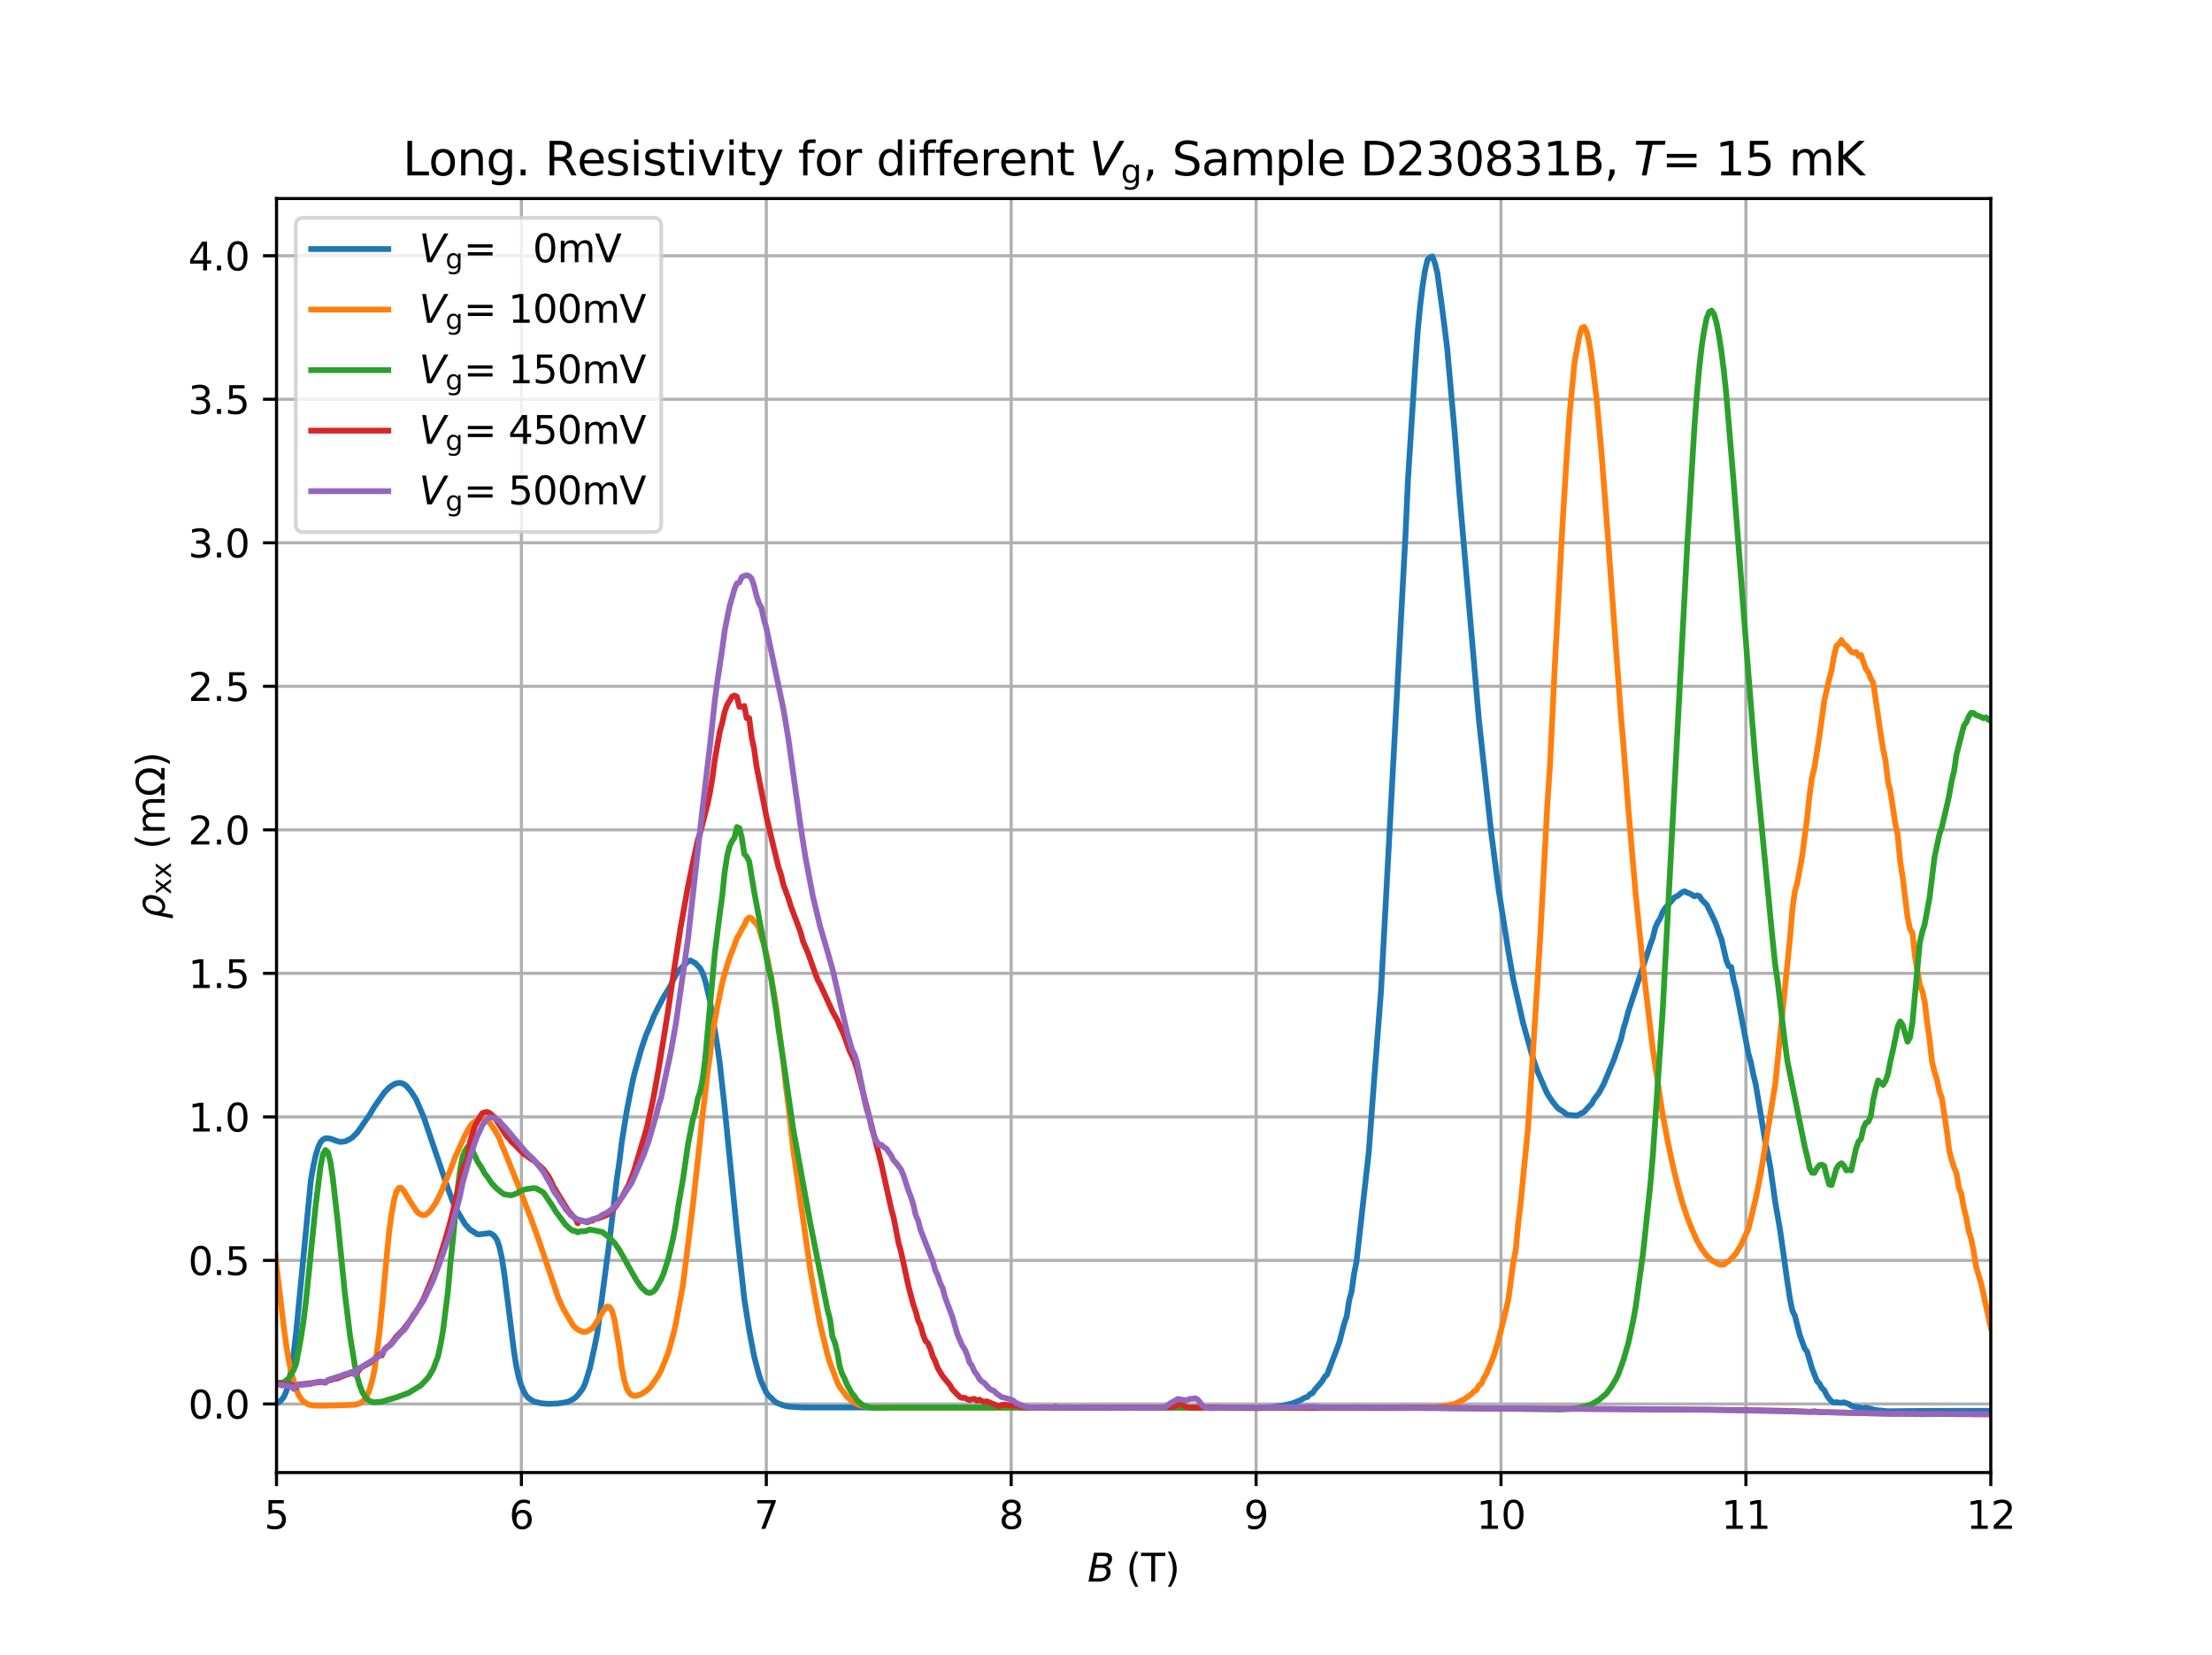 <?xml version="1.0" encoding="utf-8" standalone="no"?>
<!DOCTYPE svg PUBLIC "-//W3C//DTD SVG 1.1//EN"
  "http://www.w3.org/Graphics/SVG/1.1/DTD/svg11.dtd">
<svg height="429.12pt" version="1.1" viewBox="0 0 573.84 429.12" width="573.84pt" xmlns="http://www.w3.org/2000/svg" xmlns:xlink="http://www.w3.org/1999/xlink">
 <defs>
  <style type="text/css">*{stroke-linecap:butt;stroke-linejoin:round;}</style>
 </defs>
 <g id="figure_1">
  <g id="patch_1">
   <path d="M 0 429.12 
L 573.84 429.12 
L 573.84 0 
L 0 0 
z
" style="fill:#ffffff;"/>
  </g>
  <g id="axes_1">
   <g id="patch_2">
    <path d="M 71.73 381.917 
L 516.456 381.917 
L 516.456 51.494 
L 71.73 51.494 
z
" style="fill:#ffffff;"/>
   </g>
   <g id="matplotlib.axis_1">
    <g id="xtick_1">
     <g id="line2d_1">
      <path clip-path="url(#p11e943d197)" d="M 71.73 381.917 
L 71.73 51.494 
" style="fill:none;stroke:#b0b0b0;stroke-linecap:square;stroke-width:0.8;"/>
     </g>
     <g id="line2d_2">
      <defs>
       <path d="M 0 0 
L 0 3.5 
" id="m1f2abdd557" style="stroke:#000000;stroke-width:0.8;"/>
      </defs>
      <g>
       <use style="stroke:#000000;stroke-width:0.8;" x="71.73" xlink:href="#m1f2abdd557" y="381.917"/>
      </g>
     </g>
     <g id="text_1">
      <!-- 5 -->
      <g transform="translate(68.549 396.515)scale(0.1 -0.1)">
       <defs>
        <path d="M 691 4666 
L 3169 4666 
L 3169 4134 
L 1269 4134 
L 1269 2991 
Q 1406 3038 1543 3061 
Q 1681 3084 1819 3084 
Q 2600 3084 3056 2656 
Q 3513 2228 3513 1497 
Q 3513 744 3044 326 
Q 2575 -91 1722 -91 
Q 1428 -91 1123 -41 
Q 819 9 494 109 
L 494 744 
Q 775 591 1075 516 
Q 1375 441 1709 441 
Q 2250 441 2565 725 
Q 2881 1009 2881 1497 
Q 2881 1984 2565 2268 
Q 2250 2553 1709 2553 
Q 1456 2553 1204 2497 
Q 953 2441 691 2322 
L 691 4666 
z
" id="DejaVuSans-35" transform="scale(0.016)"/>
       </defs>
       <use xlink:href="#DejaVuSans-35"/>
      </g>
     </g>
    </g>
    <g id="xtick_2">
     <g id="line2d_3">
      <path clip-path="url(#p11e943d197)" d="M 135.262 381.917 
L 135.262 51.494 
" style="fill:none;stroke:#b0b0b0;stroke-linecap:square;stroke-width:0.8;"/>
     </g>
     <g id="line2d_4">
      <g>
       <use style="stroke:#000000;stroke-width:0.8;" x="135.262" xlink:href="#m1f2abdd557" y="381.917"/>
      </g>
     </g>
     <g id="text_2">
      <!-- 6 -->
      <g transform="translate(132.081 396.515)scale(0.1 -0.1)">
       <defs>
        <path d="M 2113 2584 
Q 1688 2584 1439 2293 
Q 1191 2003 1191 1497 
Q 1191 994 1439 701 
Q 1688 409 2113 409 
Q 2538 409 2786 701 
Q 3034 994 3034 1497 
Q 3034 2003 2786 2293 
Q 2538 2584 2113 2584 
z
M 3366 4563 
L 3366 3988 
Q 3128 4100 2886 4159 
Q 2644 4219 2406 4219 
Q 1781 4219 1451 3797 
Q 1122 3375 1075 2522 
Q 1259 2794 1537 2939 
Q 1816 3084 2150 3084 
Q 2853 3084 3261 2657 
Q 3669 2231 3669 1497 
Q 3669 778 3244 343 
Q 2819 -91 2113 -91 
Q 1303 -91 875 529 
Q 447 1150 447 2328 
Q 447 3434 972 4092 
Q 1497 4750 2381 4750 
Q 2619 4750 2861 4703 
Q 3103 4656 3366 4563 
z
" id="DejaVuSans-36" transform="scale(0.016)"/>
       </defs>
       <use xlink:href="#DejaVuSans-36"/>
      </g>
     </g>
    </g>
    <g id="xtick_3">
     <g id="line2d_5">
      <path clip-path="url(#p11e943d197)" d="M 198.795 381.917 
L 198.795 51.494 
" style="fill:none;stroke:#b0b0b0;stroke-linecap:square;stroke-width:0.8;"/>
     </g>
     <g id="line2d_6">
      <g>
       <use style="stroke:#000000;stroke-width:0.8;" x="198.795" xlink:href="#m1f2abdd557" y="381.917"/>
      </g>
     </g>
     <g id="text_3">
      <!-- 7 -->
      <g transform="translate(195.613 396.515)scale(0.1 -0.1)">
       <defs>
        <path d="M 525 4666 
L 3525 4666 
L 3525 4397 
L 1831 0 
L 1172 0 
L 2766 4134 
L 525 4134 
L 525 4666 
z
" id="DejaVuSans-37" transform="scale(0.016)"/>
       </defs>
       <use xlink:href="#DejaVuSans-37"/>
      </g>
     </g>
    </g>
    <g id="xtick_4">
     <g id="line2d_7">
      <path clip-path="url(#p11e943d197)" d="M 262.327 381.917 
L 262.327 51.494 
" style="fill:none;stroke:#b0b0b0;stroke-linecap:square;stroke-width:0.8;"/>
     </g>
     <g id="line2d_8">
      <g>
       <use style="stroke:#000000;stroke-width:0.8;" x="262.327" xlink:href="#m1f2abdd557" y="381.917"/>
      </g>
     </g>
     <g id="text_4">
      <!-- 8 -->
      <g transform="translate(259.146 396.515)scale(0.1 -0.1)">
       <defs>
        <path d="M 2034 2216 
Q 1584 2216 1326 1975 
Q 1069 1734 1069 1313 
Q 1069 891 1326 650 
Q 1584 409 2034 409 
Q 2484 409 2743 651 
Q 3003 894 3003 1313 
Q 3003 1734 2745 1975 
Q 2488 2216 2034 2216 
z
M 1403 2484 
Q 997 2584 770 2862 
Q 544 3141 544 3541 
Q 544 4100 942 4425 
Q 1341 4750 2034 4750 
Q 2731 4750 3128 4425 
Q 3525 4100 3525 3541 
Q 3525 3141 3298 2862 
Q 3072 2584 2669 2484 
Q 3125 2378 3379 2068 
Q 3634 1759 3634 1313 
Q 3634 634 3220 271 
Q 2806 -91 2034 -91 
Q 1263 -91 848 271 
Q 434 634 434 1313 
Q 434 1759 690 2068 
Q 947 2378 1403 2484 
z
M 1172 3481 
Q 1172 3119 1398 2916 
Q 1625 2713 2034 2713 
Q 2441 2713 2670 2916 
Q 2900 3119 2900 3481 
Q 2900 3844 2670 4047 
Q 2441 4250 2034 4250 
Q 1625 4250 1398 4047 
Q 1172 3844 1172 3481 
z
" id="DejaVuSans-38" transform="scale(0.016)"/>
       </defs>
       <use xlink:href="#DejaVuSans-38"/>
      </g>
     </g>
    </g>
    <g id="xtick_5">
     <g id="line2d_9">
      <path clip-path="url(#p11e943d197)" d="M 325.859 381.917 
L 325.859 51.494 
" style="fill:none;stroke:#b0b0b0;stroke-linecap:square;stroke-width:0.8;"/>
     </g>
     <g id="line2d_10">
      <g>
       <use style="stroke:#000000;stroke-width:0.8;" x="325.859" xlink:href="#m1f2abdd557" y="381.917"/>
      </g>
     </g>
     <g id="text_5">
      <!-- 9 -->
      <g transform="translate(322.678 396.515)scale(0.1 -0.1)">
       <defs>
        <path d="M 703 97 
L 703 672 
Q 941 559 1184 500 
Q 1428 441 1663 441 
Q 2288 441 2617 861 
Q 2947 1281 2994 2138 
Q 2813 1869 2534 1725 
Q 2256 1581 1919 1581 
Q 1219 1581 811 2004 
Q 403 2428 403 3163 
Q 403 3881 828 4315 
Q 1253 4750 1959 4750 
Q 2769 4750 3195 4129 
Q 3622 3509 3622 2328 
Q 3622 1225 3098 567 
Q 2575 -91 1691 -91 
Q 1453 -91 1209 -44 
Q 966 3 703 97 
z
M 1959 2075 
Q 2384 2075 2632 2365 
Q 2881 2656 2881 3163 
Q 2881 3666 2632 3958 
Q 2384 4250 1959 4250 
Q 1534 4250 1286 3958 
Q 1038 3666 1038 3163 
Q 1038 2656 1286 2365 
Q 1534 2075 1959 2075 
z
" id="DejaVuSans-39" transform="scale(0.016)"/>
       </defs>
       <use xlink:href="#DejaVuSans-39"/>
      </g>
     </g>
    </g>
    <g id="xtick_6">
     <g id="line2d_11">
      <path clip-path="url(#p11e943d197)" d="M 389.391 381.917 
L 389.391 51.494 
" style="fill:none;stroke:#b0b0b0;stroke-linecap:square;stroke-width:0.8;"/>
     </g>
     <g id="line2d_12">
      <g>
       <use style="stroke:#000000;stroke-width:0.8;" x="389.391" xlink:href="#m1f2abdd557" y="381.917"/>
      </g>
     </g>
     <g id="text_6">
      <!-- 10 -->
      <g transform="translate(383.029 396.515)scale(0.1 -0.1)">
       <defs>
        <path d="M 794 531 
L 1825 531 
L 1825 4091 
L 703 3866 
L 703 4441 
L 1819 4666 
L 2450 4666 
L 2450 531 
L 3481 531 
L 3481 0 
L 794 0 
L 794 531 
z
" id="DejaVuSans-31" transform="scale(0.016)"/>
        <path d="M 2034 4250 
Q 1547 4250 1301 3770 
Q 1056 3291 1056 2328 
Q 1056 1369 1301 889 
Q 1547 409 2034 409 
Q 2525 409 2770 889 
Q 3016 1369 3016 2328 
Q 3016 3291 2770 3770 
Q 2525 4250 2034 4250 
z
M 2034 4750 
Q 2819 4750 3233 4129 
Q 3647 3509 3647 2328 
Q 3647 1150 3233 529 
Q 2819 -91 2034 -91 
Q 1250 -91 836 529 
Q 422 1150 422 2328 
Q 422 3509 836 4129 
Q 1250 4750 2034 4750 
z
" id="DejaVuSans-30" transform="scale(0.016)"/>
       </defs>
       <use xlink:href="#DejaVuSans-31"/>
       <use x="63.623" xlink:href="#DejaVuSans-30"/>
      </g>
     </g>
    </g>
    <g id="xtick_7">
     <g id="line2d_13">
      <path clip-path="url(#p11e943d197)" d="M 452.924 381.917 
L 452.924 51.494 
" style="fill:none;stroke:#b0b0b0;stroke-linecap:square;stroke-width:0.8;"/>
     </g>
     <g id="line2d_14">
      <g>
       <use style="stroke:#000000;stroke-width:0.8;" x="452.924" xlink:href="#m1f2abdd557" y="381.917"/>
      </g>
     </g>
     <g id="text_7">
      <!-- 11 -->
      <g transform="translate(446.561 396.515)scale(0.1 -0.1)">
       <use xlink:href="#DejaVuSans-31"/>
       <use x="63.623" xlink:href="#DejaVuSans-31"/>
      </g>
     </g>
    </g>
    <g id="xtick_8">
     <g id="line2d_15">
      <path clip-path="url(#p11e943d197)" d="M 516.456 381.917 
L 516.456 51.494 
" style="fill:none;stroke:#b0b0b0;stroke-linecap:square;stroke-width:0.8;"/>
     </g>
     <g id="line2d_16">
      <g>
       <use style="stroke:#000000;stroke-width:0.8;" x="516.456" xlink:href="#m1f2abdd557" y="381.917"/>
      </g>
     </g>
     <g id="text_8">
      <!-- 12 -->
      <g transform="translate(510.094 396.515)scale(0.1 -0.1)">
       <defs>
        <path d="M 1228 531 
L 3431 531 
L 3431 0 
L 469 0 
L 469 531 
Q 828 903 1448 1529 
Q 2069 2156 2228 2338 
Q 2531 2678 2651 2914 
Q 2772 3150 2772 3378 
Q 2772 3750 2511 3984 
Q 2250 4219 1831 4219 
Q 1534 4219 1204 4116 
Q 875 4013 500 3803 
L 500 4441 
Q 881 4594 1212 4672 
Q 1544 4750 1819 4750 
Q 2544 4750 2975 4387 
Q 3406 4025 3406 3419 
Q 3406 3131 3298 2873 
Q 3191 2616 2906 2266 
Q 2828 2175 2409 1742 
Q 1991 1309 1228 531 
z
" id="DejaVuSans-32" transform="scale(0.016)"/>
       </defs>
       <use xlink:href="#DejaVuSans-31"/>
       <use x="63.623" xlink:href="#DejaVuSans-32"/>
      </g>
     </g>
    </g>
    <g id="text_9">
     <!-- $B$ (T) -->
     <g transform="translate(282.093 410.193)scale(0.1 -0.1)">
      <defs>
       <path d="M 1081 4666 
L 2694 4666 
Q 3350 4666 3675 4422 
Q 4000 4178 4000 3688 
Q 4000 3238 3720 2911 
Q 3441 2584 2988 2516 
Q 3375 2428 3569 2181 
Q 3763 1934 3763 1522 
Q 3763 819 3242 409 
Q 2722 0 1819 0 
L 172 0 
L 1081 4666 
z
M 1234 2228 
L 903 519 
L 1919 519 
Q 2491 519 2800 781 
Q 3109 1044 3109 1522 
Q 3109 1891 2904 2059 
Q 2700 2228 2247 2228 
L 1234 2228 
z
M 1606 4147 
L 1331 2741 
L 2272 2741 
Q 2775 2741 3058 2959 
Q 3341 3178 3341 3566 
Q 3341 3869 3150 4008 
Q 2959 4147 2541 4147 
L 1606 4147 
z
" id="DejaVuSans-Oblique-42" transform="scale(0.016)"/>
       <path id="DejaVuSans-20" transform="scale(0.016)"/>
       <path d="M 1984 4856 
Q 1566 4138 1362 3434 
Q 1159 2731 1159 2009 
Q 1159 1288 1364 580 
Q 1569 -128 1984 -844 
L 1484 -844 
Q 1016 -109 783 600 
Q 550 1309 550 2009 
Q 550 2706 781 3412 
Q 1013 4119 1484 4856 
L 1984 4856 
z
" id="DejaVuSans-28" transform="scale(0.016)"/>
       <path d="M -19 4666 
L 3928 4666 
L 3928 4134 
L 2272 4134 
L 2272 0 
L 1638 0 
L 1638 4134 
L -19 4134 
L -19 4666 
z
" id="DejaVuSans-54" transform="scale(0.016)"/>
       <path d="M 513 4856 
L 1013 4856 
Q 1481 4119 1714 3412 
Q 1947 2706 1947 2009 
Q 1947 1309 1714 600 
Q 1481 -109 1013 -844 
L 513 -844 
Q 928 -128 1133 580 
Q 1338 1288 1338 2009 
Q 1338 2731 1133 3434 
Q 928 4138 513 4856 
z
" id="DejaVuSans-29" transform="scale(0.016)"/>
      </defs>
      <use transform="translate(0 0.125)" xlink:href="#DejaVuSans-Oblique-42"/>
      <use transform="translate(68.604 0.125)" xlink:href="#DejaVuSans-20"/>
      <use transform="translate(100.391 0.125)" xlink:href="#DejaVuSans-28"/>
      <use transform="translate(139.404 0.125)" xlink:href="#DejaVuSans-54"/>
      <use transform="translate(200.488 0.125)" xlink:href="#DejaVuSans-29"/>
     </g>
    </g>
   </g>
   <g id="matplotlib.axis_2">
    <g id="ytick_1">
     <g id="line2d_17">
      <path clip-path="url(#p11e943d197)" d="M 71.73 364.118 
L 516.456 364.118 
" style="fill:none;stroke:#b0b0b0;stroke-linecap:square;stroke-width:0.8;"/>
     </g>
     <g id="line2d_18">
      <defs>
       <path d="M 0 0 
L -3.5 0 
" id="m57cb36c8dd" style="stroke:#000000;stroke-width:0.8;"/>
      </defs>
      <g>
       <use style="stroke:#000000;stroke-width:0.8;" x="71.73" xlink:href="#m57cb36c8dd" y="364.118"/>
      </g>
     </g>
     <g id="text_10">
      <!-- 0.0 -->
      <g transform="translate(48.827 367.917)scale(0.1 -0.1)">
       <defs>
        <path d="M 684 794 
L 1344 794 
L 1344 0 
L 684 0 
L 684 794 
z
" id="DejaVuSans-2e" transform="scale(0.016)"/>
       </defs>
       <use xlink:href="#DejaVuSans-30"/>
       <use x="63.623" xlink:href="#DejaVuSans-2e"/>
       <use x="95.41" xlink:href="#DejaVuSans-30"/>
      </g>
     </g>
    </g>
    <g id="ytick_2">
     <g id="line2d_19">
      <path clip-path="url(#p11e943d197)" d="M 71.73 326.894 
L 516.456 326.894 
" style="fill:none;stroke:#b0b0b0;stroke-linecap:square;stroke-width:0.8;"/>
     </g>
     <g id="line2d_20">
      <g>
       <use style="stroke:#000000;stroke-width:0.8;" x="71.73" xlink:href="#m57cb36c8dd" y="326.894"/>
      </g>
     </g>
     <g id="text_11">
      <!-- 0.5 -->
      <g transform="translate(48.827 330.694)scale(0.1 -0.1)">
       <use xlink:href="#DejaVuSans-30"/>
       <use x="63.623" xlink:href="#DejaVuSans-2e"/>
       <use x="95.41" xlink:href="#DejaVuSans-35"/>
      </g>
     </g>
    </g>
    <g id="ytick_3">
     <g id="line2d_21">
      <path clip-path="url(#p11e943d197)" d="M 71.73 289.671 
L 516.456 289.671 
" style="fill:none;stroke:#b0b0b0;stroke-linecap:square;stroke-width:0.8;"/>
     </g>
     <g id="line2d_22">
      <g>
       <use style="stroke:#000000;stroke-width:0.8;" x="71.73" xlink:href="#m57cb36c8dd" y="289.671"/>
      </g>
     </g>
     <g id="text_12">
      <!-- 1.0 -->
      <g transform="translate(48.827 293.47)scale(0.1 -0.1)">
       <use xlink:href="#DejaVuSans-31"/>
       <use x="63.623" xlink:href="#DejaVuSans-2e"/>
       <use x="95.41" xlink:href="#DejaVuSans-30"/>
      </g>
     </g>
    </g>
    <g id="ytick_4">
     <g id="line2d_23">
      <path clip-path="url(#p11e943d197)" d="M 71.73 252.447 
L 516.456 252.447 
" style="fill:none;stroke:#b0b0b0;stroke-linecap:square;stroke-width:0.8;"/>
     </g>
     <g id="line2d_24">
      <g>
       <use style="stroke:#000000;stroke-width:0.8;" x="71.73" xlink:href="#m57cb36c8dd" y="252.447"/>
      </g>
     </g>
     <g id="text_13">
      <!-- 1.5 -->
      <g transform="translate(48.827 256.247)scale(0.1 -0.1)">
       <use xlink:href="#DejaVuSans-31"/>
       <use x="63.623" xlink:href="#DejaVuSans-2e"/>
       <use x="95.41" xlink:href="#DejaVuSans-35"/>
      </g>
     </g>
    </g>
    <g id="ytick_5">
     <g id="line2d_25">
      <path clip-path="url(#p11e943d197)" d="M 71.73 215.224 
L 516.456 215.224 
" style="fill:none;stroke:#b0b0b0;stroke-linecap:square;stroke-width:0.8;"/>
     </g>
     <g id="line2d_26">
      <g>
       <use style="stroke:#000000;stroke-width:0.8;" x="71.73" xlink:href="#m57cb36c8dd" y="215.224"/>
      </g>
     </g>
     <g id="text_14">
      <!-- 2.0 -->
      <g transform="translate(48.827 219.023)scale(0.1 -0.1)">
       <use xlink:href="#DejaVuSans-32"/>
       <use x="63.623" xlink:href="#DejaVuSans-2e"/>
       <use x="95.41" xlink:href="#DejaVuSans-30"/>
      </g>
     </g>
    </g>
    <g id="ytick_6">
     <g id="line2d_27">
      <path clip-path="url(#p11e943d197)" d="M 71.73 178 
L 516.456 178 
" style="fill:none;stroke:#b0b0b0;stroke-linecap:square;stroke-width:0.8;"/>
     </g>
     <g id="line2d_28">
      <g>
       <use style="stroke:#000000;stroke-width:0.8;" x="71.73" xlink:href="#m57cb36c8dd" y="178"/>
      </g>
     </g>
     <g id="text_15">
      <!-- 2.5 -->
      <g transform="translate(48.827 181.799)scale(0.1 -0.1)">
       <use xlink:href="#DejaVuSans-32"/>
       <use x="63.623" xlink:href="#DejaVuSans-2e"/>
       <use x="95.41" xlink:href="#DejaVuSans-35"/>
      </g>
     </g>
    </g>
    <g id="ytick_7">
     <g id="line2d_29">
      <path clip-path="url(#p11e943d197)" d="M 71.73 140.777 
L 516.456 140.777 
" style="fill:none;stroke:#b0b0b0;stroke-linecap:square;stroke-width:0.8;"/>
     </g>
     <g id="line2d_30">
      <g>
       <use style="stroke:#000000;stroke-width:0.8;" x="71.73" xlink:href="#m57cb36c8dd" y="140.777"/>
      </g>
     </g>
     <g id="text_16">
      <!-- 3.0 -->
      <g transform="translate(48.827 144.576)scale(0.1 -0.1)">
       <defs>
        <path d="M 2597 2516 
Q 3050 2419 3304 2112 
Q 3559 1806 3559 1356 
Q 3559 666 3084 287 
Q 2609 -91 1734 -91 
Q 1441 -91 1130 -33 
Q 819 25 488 141 
L 488 750 
Q 750 597 1062 519 
Q 1375 441 1716 441 
Q 2309 441 2620 675 
Q 2931 909 2931 1356 
Q 2931 1769 2642 2001 
Q 2353 2234 1838 2234 
L 1294 2234 
L 1294 2753 
L 1863 2753 
Q 2328 2753 2575 2939 
Q 2822 3125 2822 3475 
Q 2822 3834 2567 4026 
Q 2313 4219 1838 4219 
Q 1578 4219 1281 4162 
Q 984 4106 628 3988 
L 628 4550 
Q 988 4650 1302 4700 
Q 1616 4750 1894 4750 
Q 2613 4750 3031 4423 
Q 3450 4097 3450 3541 
Q 3450 3153 3228 2886 
Q 3006 2619 2597 2516 
z
" id="DejaVuSans-33" transform="scale(0.016)"/>
       </defs>
       <use xlink:href="#DejaVuSans-33"/>
       <use x="63.623" xlink:href="#DejaVuSans-2e"/>
       <use x="95.41" xlink:href="#DejaVuSans-30"/>
      </g>
     </g>
    </g>
    <g id="ytick_8">
     <g id="line2d_31">
      <path clip-path="url(#p11e943d197)" d="M 71.73 103.553 
L 516.456 103.553 
" style="fill:none;stroke:#b0b0b0;stroke-linecap:square;stroke-width:0.8;"/>
     </g>
     <g id="line2d_32">
      <g>
       <use style="stroke:#000000;stroke-width:0.8;" x="71.73" xlink:href="#m57cb36c8dd" y="103.553"/>
      </g>
     </g>
     <g id="text_17">
      <!-- 3.5 -->
      <g transform="translate(48.827 107.352)scale(0.1 -0.1)">
       <use xlink:href="#DejaVuSans-33"/>
       <use x="63.623" xlink:href="#DejaVuSans-2e"/>
       <use x="95.41" xlink:href="#DejaVuSans-35"/>
      </g>
     </g>
    </g>
    <g id="ytick_9">
     <g id="line2d_33">
      <path clip-path="url(#p11e943d197)" d="M 71.73 66.33 
L 516.456 66.33 
" style="fill:none;stroke:#b0b0b0;stroke-linecap:square;stroke-width:0.8;"/>
     </g>
     <g id="line2d_34">
      <g>
       <use style="stroke:#000000;stroke-width:0.8;" x="71.73" xlink:href="#m57cb36c8dd" y="66.33"/>
      </g>
     </g>
     <g id="text_18">
      <!-- 4.0 -->
      <g transform="translate(48.827 70.129)scale(0.1 -0.1)">
       <defs>
        <path d="M 2419 4116 
L 825 1625 
L 2419 1625 
L 2419 4116 
z
M 2253 4666 
L 3047 4666 
L 3047 1625 
L 3713 1625 
L 3713 1100 
L 3047 1100 
L 3047 0 
L 2419 0 
L 2419 1100 
L 313 1100 
L 313 1709 
L 2253 4666 
z
" id="DejaVuSans-34" transform="scale(0.016)"/>
       </defs>
       <use xlink:href="#DejaVuSans-34"/>
       <use x="63.623" xlink:href="#DejaVuSans-2e"/>
       <use x="95.41" xlink:href="#DejaVuSans-30"/>
      </g>
     </g>
    </g>
    <g id="text_19">
     <!-- $\rho_\mathrm{xx}$ (m$\Omega$) -->
     <g transform="translate(42.727 238.356)rotate(-90)scale(0.1 -0.1)">
      <defs>
       <path d="M 1203 2875 
Q 1453 3194 1981 3475 
Q 2188 3584 2756 3584 
Q 3394 3584 3694 3078 
Q 3994 2572 3834 1747 
Q 3672 922 3175 415 
Q 2678 -91 2041 -91 
Q 1656 -91 1409 63 
Q 1163 213 1044 525 
L 681 -1331 
L 103 -1331 
L 697 1716 
Q 838 2438 1203 2875 
z
M 3238 1747 
Q 3359 2381 3169 2744 
Q 2978 3103 2522 3103 
Q 2066 3103 1734 2744 
Q 1403 2381 1281 1747 
Q 1156 1113 1347 750 
Q 1538 391 1994 391 
Q 2450 391 2781 750 
Q 3113 1113 3238 1747 
z
" id="DejaVuSans-Oblique-3c1" transform="scale(0.016)"/>
       <path d="M 3513 3500 
L 2247 1797 
L 3578 0 
L 2900 0 
L 1881 1375 
L 863 0 
L 184 0 
L 1544 1831 
L 300 3500 
L 978 3500 
L 1906 2253 
L 2834 3500 
L 3513 3500 
z
" id="DejaVuSans-78" transform="scale(0.016)"/>
       <path d="M 3328 2828 
Q 3544 3216 3844 3400 
Q 4144 3584 4550 3584 
Q 5097 3584 5394 3201 
Q 5691 2819 5691 2113 
L 5691 0 
L 5113 0 
L 5113 2094 
Q 5113 2597 4934 2840 
Q 4756 3084 4391 3084 
Q 3944 3084 3684 2787 
Q 3425 2491 3425 1978 
L 3425 0 
L 2847 0 
L 2847 2094 
Q 2847 2600 2669 2842 
Q 2491 3084 2119 3084 
Q 1678 3084 1418 2786 
Q 1159 2488 1159 1978 
L 1159 0 
L 581 0 
L 581 3500 
L 1159 3500 
L 1159 2956 
Q 1356 3278 1631 3431 
Q 1906 3584 2284 3584 
Q 2666 3584 2933 3390 
Q 3200 3197 3328 2828 
z
" id="DejaVuSans-6d" transform="scale(0.016)"/>
       <path d="M 4647 556 
L 4647 0 
L 2772 0 
L 2772 556 
Q 3325 859 3634 1378 
Q 3944 1897 3944 2528 
Q 3944 3278 3531 3731 
Q 3119 4184 2444 4184 
Q 1769 4184 1355 3729 
Q 941 3275 941 2528 
Q 941 1897 1250 1378 
Q 1563 859 2119 556 
L 2119 0 
L 244 0 
L 244 556 
L 1241 556 
Q 747 991 519 1456 
Q 294 1922 294 2497 
Q 294 3491 894 4106 
Q 1491 4722 2444 4722 
Q 3391 4722 3994 4106 
Q 4594 3494 4594 2528 
Q 4594 1922 4372 1459 
Q 4150 997 3647 556 
L 4647 556 
z
" id="DejaVuSans-3a9" transform="scale(0.016)"/>
      </defs>
      <use transform="translate(0 0.125)" xlink:href="#DejaVuSans-Oblique-3c1"/>
      <use transform="translate(63.477 -16.281)scale(0.7)" xlink:href="#DejaVuSans-78"/>
      <use transform="translate(104.902 -16.281)scale(0.7)" xlink:href="#DejaVuSans-78"/>
      <use transform="translate(149.062 0.125)" xlink:href="#DejaVuSans-20"/>
      <use transform="translate(180.85 0.125)" xlink:href="#DejaVuSans-28"/>
      <use transform="translate(219.863 0.125)" xlink:href="#DejaVuSans-6d"/>
      <use transform="translate(317.275 0.125)" xlink:href="#DejaVuSans-3a9"/>
      <use transform="translate(393.691 0.125)" xlink:href="#DejaVuSans-29"/>
     </g>
    </g>
   </g>
   <g id="line2d_35">
    <path clip-path="url(#p11e943d197)" d="M 71.412 364.079 
L 71.73 363.994 
L 72.365 363.647 
L 73.001 363.081 
L 73.636 362.304 
L 74.271 360.853 
L 74.907 358.544 
L 75.542 355.273 
L 76.177 351.04 
L 76.813 345.735 
L 80.625 306.204 
L 81.26 302.547 
L 81.895 299.636 
L 82.53 297.58 
L 83.166 296.2 
L 83.801 295.531 
L 84.436 295.202 
L 85.707 295.303 
L 86.978 295.792 
L 88.248 296.173 
L 89.519 296.026 
L 90.79 295.43 
L 91.425 294.981 
L 92.696 293.736 
L 95.237 290.045 
L 95.872 289.167 
L 97.143 287.011 
L 99.684 283.367 
L 100.955 282.047 
L 102.225 281.19 
L 102.861 280.963 
L 103.496 280.855 
L 104.131 280.889 
L 104.767 281.17 
L 105.402 281.612 
L 106.673 283.139 
L 107.943 285.135 
L 109.849 289.549 
L 116.203 308.243 
L 117.473 311.7 
L 118.744 314.312 
L 120.65 317.48 
L 121.921 318.907 
L 123.826 320.099 
L 124.462 320.132 
L 127.003 319.811 
L 127.638 320.072 
L 128.274 320.608 
L 128.909 321.539 
L 129.544 323.334 
L 130.18 326.214 
L 130.815 330.28 
L 132.086 340.434 
L 133.356 350.648 
L 133.992 354.6 
L 134.627 357.463 
L 135.262 359.416 
L 135.898 360.874 
L 136.533 361.996 
L 137.168 362.659 
L 138.439 363.453 
L 140.345 363.939 
L 142.251 364.1 
L 144.792 364.002 
L 146.698 363.693 
L 147.333 363.56 
L 148.604 362.924 
L 149.239 362.484 
L 149.875 361.866 
L 151.145 360.216 
L 151.781 358.87 
L 153.051 354.771 
L 154.322 348.908 
L 154.957 345.754 
L 158.134 321.663 
L 160.04 305.631 
L 160.675 301.344 
L 161.311 296.133 
L 162.581 288.189 
L 163.852 281.719 
L 164.487 278.786 
L 166.393 271.974 
L 167.664 268.263 
L 168.299 266.857 
L 169.57 263.668 
L 170.84 261.076 
L 172.111 258.638 
L 173.382 256.602 
L 174.017 255.524 
L 174.652 254.117 
L 175.923 251.893 
L 176.558 251.303 
L 177.194 250.547 
L 177.829 250.024 
L 178.464 249.348 
L 179.1 249.1 
L 180.37 249.783 
L 181.641 251.116 
L 182.276 252.375 
L 182.911 254.19 
L 184.182 259.576 
L 186.088 271.157 
L 186.723 275.785 
L 187.994 287.299 
L 191.171 319.315 
L 193.077 336.817 
L 194.347 344.975 
L 195.618 351.693 
L 196.889 356.579 
L 197.524 358.401 
L 198.795 361.156 
L 199.43 362.001 
L 201.336 363.768 
L 203.242 364.498 
L 204.512 364.796 
L 208.324 365.042 
L 230.561 365.034 
L 233.737 365.047 
L 238.82 365.046 
L 247.714 365.042 
L 249.62 365.049 
L 252.162 365.036 
L 257.88 365.039 
L 264.868 365.057 
L 302.352 365.051 
L 307.435 365.061 
L 325.224 365.188 
L 327.13 365.185 
L 330.306 364.927 
L 332.848 364.537 
L 335.389 363.939 
L 337.295 363.172 
L 338.566 362.46 
L 339.201 362.289 
L 339.836 361.568 
L 340.472 361.347 
L 341.107 360.399 
L 342.378 358.967 
L 343.013 358.185 
L 343.648 357.095 
L 344.284 356.514 
L 347.46 348.122 
L 348.731 343.207 
L 349.366 341.424 
L 350.001 337.249 
L 350.637 334.965 
L 351.272 330.4 
L 351.907 327.205 
L 355.084 298.9 
L 356.355 281.833 
L 358.261 257.058 
L 364.614 138.824 
L 365.249 124.504 
L 367.155 94.752 
L 367.79 85.884 
L 368.426 79.293 
L 369.061 74.014 
L 369.696 70.049 
L 370.332 67.37 
L 370.967 66.78 
L 371.602 66.514 
L 372.238 68.201 
L 372.873 70.746 
L 374.144 80.07 
L 375.414 90.196 
L 376.685 104.451 
L 377.32 111.496 
L 378.591 127.84 
L 383.674 186.836 
L 386.85 215.932 
L 388.756 230.694 
L 390.027 238.651 
L 391.297 246.715 
L 392.568 254.003 
L 395.109 265.283 
L 397.651 274.365 
L 398.921 278.009 
L 400.827 282.403 
L 401.463 283.769 
L 402.733 285.671 
L 404.004 287.279 
L 404.639 287.788 
L 405.274 288.136 
L 406.545 289.127 
L 409.086 289.342 
L 410.992 288.35 
L 412.263 286.904 
L 412.898 286.314 
L 413.534 285.135 
L 414.804 283.447 
L 416.075 281.09 
L 418.616 274.981 
L 420.522 269.516 
L 421.158 266.756 
L 421.793 264.72 
L 422.428 262.309 
L 428.146 244.947 
L 428.781 243.179 
L 429.417 240.607 
L 430.052 239.187 
L 430.687 238.196 
L 431.323 236.561 
L 431.958 235.57 
L 434.499 232.65 
L 435.135 232.409 
L 436.405 231.391 
L 437.041 231.149 
L 437.676 231.524 
L 438.311 231.712 
L 439.582 232.462 
L 440.217 232.221 
L 440.853 232.409 
L 441.488 233.373 
L 442.759 234.632 
L 444.665 238.49 
L 445.3 239.991 
L 445.935 241.946 
L 446.57 243.527 
L 447.841 249.046 
L 448.476 250.6 
L 449.112 250.815 
L 449.747 254.298 
L 450.382 256.602 
L 453.559 273.213 
L 454.194 275.437 
L 454.83 278.625 
L 455.465 281.17 
L 458.006 296.441 
L 458.642 299.322 
L 459.277 302.804 
L 460.548 311.86 
L 461.818 319.188 
L 463.724 332.731 
L 464.36 336.911 
L 464.995 339.998 
L 465.63 341.211 
L 466.901 346.261 
L 468.171 349.724 
L 468.807 350.575 
L 470.077 354.895 
L 471.348 358.147 
L 471.983 358.816 
L 472.619 359.995 
L 473.254 360.541 
L 473.889 361.871 
L 474.525 362.772 
L 475.16 363.448 
L 475.795 363.776 
L 476.431 363.659 
L 477.066 363.8 
L 477.701 363.82 
L 478.337 363.699 
L 479.607 364.135 
L 480.243 364.59 
L 480.878 364.855 
L 481.513 364.865 
L 483.419 365.273 
L 484.055 365.086 
L 484.69 365.28 
L 485.325 365.347 
L 486.596 365.712 
L 489.772 366.024 
L 494.855 365.97 
L 501.844 365.92 
L 516.456 365.913 
L 516.456 365.913 
" style="fill:none;stroke:#1f77b4;stroke-linecap:square;stroke-width:1.5;"/>
   </g>
   <g id="line2d_36">
    <path clip-path="url(#p11e943d197)" d="M 71.412 324.801 
L 71.73 328.344 
L 73.636 344.292 
L 74.271 348.974 
L 74.907 352.792 
L 75.542 355.93 
L 76.813 360.22 
L 77.448 361.752 
L 78.083 362.793 
L 78.719 363.467 
L 79.989 364.26 
L 81.26 364.52 
L 83.166 364.575 
L 86.978 364.508 
L 92.06 364.339 
L 93.331 363.972 
L 93.966 363.564 
L 94.602 362.969 
L 95.237 361.966 
L 95.872 360.394 
L 96.508 358.237 
L 97.143 355.352 
L 98.414 345.904 
L 99.049 339.677 
L 100.32 325.839 
L 100.955 319.449 
L 101.59 314.801 
L 102.225 311.258 
L 102.861 308.94 
L 103.496 308.082 
L 104.131 308.116 
L 104.767 308.846 
L 106.037 310.996 
L 107.943 313.97 
L 108.579 314.64 
L 109.214 315.015 
L 109.849 315.146 
L 110.485 315.008 
L 111.12 314.519 
L 111.755 313.87 
L 113.026 312.034 
L 114.297 309.459 
L 116.838 303.447 
L 118.109 300.038 
L 120.65 294.412 
L 121.921 292.148 
L 122.556 291.358 
L 123.826 290.494 
L 125.097 290.025 
L 125.732 290.239 
L 127.003 291.123 
L 128.274 292.992 
L 129.544 295.242 
L 130.18 297.024 
L 130.815 298.384 
L 134.627 307.942 
L 137.804 316.207 
L 139.71 321.452 
L 144.792 336.475 
L 146.063 339.335 
L 148.604 343.635 
L 149.239 344.319 
L 149.875 344.821 
L 151.145 345.404 
L 151.781 345.431 
L 152.416 345.27 
L 153.687 344.493 
L 154.957 342.611 
L 156.228 340.441 
L 156.863 339.516 
L 157.499 338.86 
L 158.134 339 
L 158.769 339.965 
L 159.405 342.236 
L 160.675 349.824 
L 161.311 354.744 
L 161.946 357.949 
L 162.581 360.071 
L 163.216 361.229 
L 163.852 361.832 
L 164.487 362.001 
L 165.122 361.995 
L 166.393 361.551 
L 167.664 360.714 
L 168.299 360.176 
L 168.934 359.473 
L 170.84 356.65 
L 171.476 355.494 
L 173.382 350.757 
L 174.652 346.147 
L 175.288 343.458 
L 177.194 333.153 
L 179.735 312.711 
L 181.641 295.316 
L 182.276 288.886 
L 182.911 283.997 
L 183.547 278.096 
L 184.182 273.796 
L 184.817 268.129 
L 186.088 261.076 
L 187.359 254.894 
L 188.629 250.386 
L 189.265 248.403 
L 190.535 245.155 
L 191.171 243.259 
L 191.806 242.315 
L 192.441 240.982 
L 193.077 240.017 
L 193.712 238.53 
L 194.347 237.981 
L 194.983 238.142 
L 195.618 239.053 
L 196.253 239.575 
L 196.889 240.714 
L 197.524 243.005 
L 198.159 244.84 
L 198.795 247.332 
L 200.065 253.44 
L 201.336 261.009 
L 203.242 275.705 
L 203.877 281.733 
L 204.512 286.582 
L 205.783 298.169 
L 210.23 329.503 
L 211.501 336.75 
L 212.772 343.495 
L 214.678 351.352 
L 215.313 353.431 
L 217.219 358.508 
L 217.854 359.724 
L 219.76 362.284 
L 221.031 363.421 
L 222.302 364.16 
L 223.572 364.597 
L 225.478 364.992 
L 228.019 365.086 
L 362.073 365.191 
L 370.967 365.201 
L 375.414 364.54 
L 376.685 364.215 
L 377.32 364.155 
L 378.591 363.49 
L 379.862 362.899 
L 381.768 361.538 
L 382.403 360.833 
L 383.038 360.499 
L 383.674 359.329 
L 384.309 358.865 
L 384.944 357.418 
L 385.579 356.383 
L 387.485 351.77 
L 388.756 347.477 
L 390.027 342.497 
L 391.297 337.092 
L 392.568 327.493 
L 393.203 324.285 
L 393.839 317.51 
L 394.474 312.155 
L 396.38 292.677 
L 397.651 273.481 
L 398.921 253.467 
L 399.557 243.32 
L 401.463 207.8 
L 402.098 198.543 
L 403.369 172.368 
L 405.274 137.351 
L 406.545 116.747 
L 407.18 107.531 
L 408.451 94.081 
L 409.722 87.142 
L 410.357 85.026 
L 410.992 84.785 
L 411.628 86.071 
L 412.263 88.938 
L 412.898 92.876 
L 414.169 103.191 
L 415.44 117.204 
L 416.71 133.654 
L 420.522 185.899 
L 421.158 193.239 
L 422.428 209.85 
L 424.334 231.953 
L 426.24 250.681 
L 428.781 272.222 
L 431.323 289.02 
L 432.593 295.745 
L 433.864 301.853 
L 435.135 307.131 
L 436.405 311.82 
L 437.676 315.638 
L 438.947 318.866 
L 440.217 321.72 
L 441.488 323.93 
L 442.759 325.618 
L 444.029 326.85 
L 445.935 327.882 
L 446.57 328.029 
L 447.206 327.962 
L 447.841 327.453 
L 448.476 327.105 
L 449.747 325.806 
L 450.382 325.055 
L 451.653 322.872 
L 453.559 318.759 
L 455.465 310.923 
L 456.736 304.64 
L 460.548 281.076 
L 464.36 243.38 
L 464.995 235.704 
L 465.63 231.176 
L 466.265 228.926 
L 467.536 221.987 
L 468.807 212.208 
L 469.442 206.152 
L 470.077 201.652 
L 470.713 199.027 
L 471.983 191.055 
L 473.254 181.745 
L 474.525 176.146 
L 475.16 173.761 
L 475.795 170.064 
L 476.431 167.479 
L 477.066 167.023 
L 477.701 165.992 
L 478.337 167.076 
L 478.972 167.425 
L 480.243 169.06 
L 480.878 169.273 
L 481.513 169.086 
L 482.149 170.158 
L 482.784 169.863 
L 484.055 173.521 
L 484.69 174.378 
L 485.325 175.972 
L 485.961 177.11 
L 487.866 190.238 
L 488.502 194.164 
L 489.137 197.205 
L 489.772 202.656 
L 490.408 205.187 
L 491.678 213.641 
L 492.314 216.548 
L 492.949 223.473 
L 493.584 227.425 
L 494.855 237.888 
L 495.49 240.995 
L 496.126 241.906 
L 496.761 247.841 
L 498.032 255.437 
L 498.667 257.004 
L 499.302 259.723 
L 499.938 265.175 
L 500.573 269.583 
L 501.208 275.397 
L 501.844 277.942 
L 502.479 279.978 
L 503.114 283.072 
L 503.75 284.72 
L 505.02 293.2 
L 505.656 298.303 
L 506.291 300.849 
L 506.926 302.831 
L 507.561 304.305 
L 508.197 308.109 
L 508.832 309.717 
L 509.467 313.347 
L 510.103 315.799 
L 510.738 319.349 
L 511.373 321.318 
L 512.009 324.546 
L 512.644 328.552 
L 513.915 332.758 
L 516.456 344.292 
L 516.456 344.292 
" style="fill:none;stroke:#ff7f0e;stroke-linecap:square;stroke-width:1.5;"/>
   </g>
   <g id="line2d_37">
    <path clip-path="url(#p11e943d197)" d="M 71.412 359.146 
L 71.73 359.016 
L 72.365 358.587 
L 73.001 358.609 
L 73.636 358.5 
L 74.907 357.477 
L 76.177 355.317 
L 76.813 353.729 
L 78.083 346.938 
L 78.719 342.718 
L 79.354 337.728 
L 81.895 312.59 
L 83.166 302.483 
L 83.801 299.301 
L 84.436 298.263 
L 85.072 298.859 
L 85.707 301.257 
L 86.342 305.611 
L 87.613 316.87 
L 89.519 335.943 
L 90.79 346.31 
L 92.06 354.21 
L 92.696 357.15 
L 93.331 359.327 
L 93.966 360.998 
L 94.602 362.047 
L 95.237 362.879 
L 95.872 363.333 
L 96.508 363.604 
L 97.143 363.686 
L 99.049 363.532 
L 100.32 363.147 
L 102.861 362.402 
L 106.037 361.239 
L 109.214 359.282 
L 111.12 357.239 
L 112.391 355.076 
L 113.661 351.707 
L 114.297 348.693 
L 114.932 345.122 
L 116.203 334.915 
L 116.838 327.721 
L 117.473 321.813 
L 118.744 308.257 
L 119.379 303.327 
L 120.015 299.978 
L 120.65 298.531 
L 121.285 297.46 
L 121.921 297.446 
L 122.556 298.37 
L 123.826 301.157 
L 125.097 303.099 
L 125.732 304.358 
L 126.368 305.135 
L 127.638 306.997 
L 128.909 308.297 
L 130.18 309.342 
L 130.815 309.744 
L 132.086 309.958 
L 132.721 310.012 
L 133.992 309.529 
L 135.262 308.779 
L 136.533 308.404 
L 138.439 308.149 
L 139.074 308.203 
L 140.98 309.262 
L 143.521 313.079 
L 144.157 314.191 
L 146.698 317.621 
L 147.969 318.799 
L 148.604 319.201 
L 149.239 319.215 
L 149.875 319.617 
L 150.51 319.335 
L 151.781 319.322 
L 153.051 318.893 
L 155.593 319.389 
L 156.228 319.509 
L 158.134 321.01 
L 159.405 322.349 
L 160.675 324.171 
L 163.852 329.824 
L 165.122 332.061 
L 166.393 333.91 
L 167.664 335.062 
L 168.299 335.303 
L 168.934 335.25 
L 169.57 334.901 
L 170.205 334.138 
L 171.476 331.86 
L 172.111 330.414 
L 173.382 326.408 
L 174.652 321.01 
L 175.288 317.527 
L 175.923 313.053 
L 177.194 305.738 
L 178.464 296.937 
L 179.735 290.306 
L 180.37 288.243 
L 181.006 284.961 
L 181.641 283.032 
L 182.276 279.844 
L 182.911 274.874 
L 185.453 247.117 
L 186.723 236.99 
L 187.359 232.435 
L 187.994 226.22 
L 188.629 222.027 
L 189.265 219.522 
L 189.9 218.155 
L 190.535 217.284 
L 191.171 214.499 
L 191.806 214.78 
L 192.441 217.258 
L 193.077 221.424 
L 193.712 222.201 
L 194.347 223.379 
L 195.618 231.123 
L 199.43 251.511 
L 200.065 253.755 
L 201.336 262.094 
L 201.971 266.964 
L 203.242 275.256 
L 205.783 292.825 
L 210.23 317.393 
L 214.678 339.751 
L 215.313 342.107 
L 215.948 346.629 
L 216.584 348.222 
L 217.219 350.774 
L 217.854 354.443 
L 218.49 356.345 
L 219.125 357.596 
L 219.76 359.148 
L 221.031 361.414 
L 221.666 362.095 
L 222.302 363.135 
L 223.572 364.237 
L 224.207 364.64 
L 225.478 364.989 
L 226.749 365.138 
L 230.561 365.049 
L 235.008 365.044 
L 246.444 365.031 
L 248.35 365.047 
L 253.432 365.034 
L 255.974 365.061 
L 258.515 365.042 
L 297.27 365.042 
L 302.988 365.064 
L 315.059 365.041 
L 328.4 365.039 
L 371.602 365.143 
L 381.132 365.247 
L 385.579 365.278 
L 401.463 365.514 
L 404.639 365.545 
L 407.816 365.391 
L 409.086 365.21 
L 410.992 364.808 
L 412.898 364.182 
L 414.804 363.07 
L 416.71 361.445 
L 417.981 359.734 
L 419.252 357.628 
L 419.887 356.281 
L 421.158 352.711 
L 422.428 348.331 
L 423.699 342.47 
L 424.334 338.907 
L 426.24 325.055 
L 428.146 307.118 
L 428.781 299.697 
L 431.323 262.443 
L 435.135 190.131 
L 437.676 142.039 
L 439.582 110.558 
L 440.217 102.039 
L 440.853 95.153 
L 441.488 89.581 
L 442.123 85.562 
L 442.759 82.48 
L 443.394 80.9 
L 444.029 80.552 
L 444.665 81.49 
L 445.3 83.74 
L 445.935 87.036 
L 446.57 91.161 
L 447.206 96.225 
L 447.841 102.281 
L 449.747 125.08 
L 453.559 174.605 
L 455.465 198.316 
L 459.912 244.411 
L 460.548 250.413 
L 461.183 254.713 
L 463.089 270.828 
L 463.724 275.397 
L 468.171 297.326 
L 468.807 299.884 
L 469.442 302.925 
L 470.077 304.157 
L 470.713 304.171 
L 471.348 303.005 
L 471.983 302.215 
L 472.619 302.068 
L 473.254 302.403 
L 473.889 305.042 
L 474.525 307.198 
L 475.16 307.359 
L 476.431 303.032 
L 477.066 302.121 
L 477.701 301.693 
L 478.337 302.269 
L 478.972 303.541 
L 479.607 303.394 
L 480.243 303.555 
L 481.513 297.808 
L 482.149 296.053 
L 482.784 295.383 
L 483.419 292.53 
L 484.055 291.204 
L 484.69 290.922 
L 485.325 289.449 
L 485.961 285.269 
L 486.596 282.429 
L 487.231 280.219 
L 488.502 281.371 
L 489.137 280.393 
L 489.772 278.531 
L 490.408 275.209 
L 491.043 272.53 
L 492.314 266.247 
L 492.949 264.921 
L 493.584 265.792 
L 494.855 270.199 
L 495.49 269.1 
L 496.126 265.189 
L 498.032 244.452 
L 498.667 241.772 
L 499.302 239.709 
L 500.573 232.81 
L 501.844 222.402 
L 503.114 216.428 
L 503.75 214.552 
L 505.02 209.167 
L 505.656 206.233 
L 506.291 202.603 
L 506.926 199.99 
L 507.561 195.664 
L 509.467 188.202 
L 510.103 187.358 
L 510.738 185.831 
L 511.373 184.854 
L 512.009 184.934 
L 512.644 185.469 
L 513.915 185.925 
L 514.55 186.274 
L 515.185 186.059 
L 515.821 186.635 
L 516.456 186.956 
L 516.456 186.956 
" style="fill:none;stroke:#2ca02c;stroke-linecap:square;stroke-width:1.5;"/>
   </g>
   <g id="line2d_38">
    <path clip-path="url(#p11e943d197)" d="M 71.412 359.299 
L 71.73 359.078 
L 72.365 358.771 
L 73.636 359.086 
L 75.542 359.178 
L 76.177 359.332 
L 76.813 359.886 
L 77.448 359.093 
L 83.801 358.389 
L 84.436 358.59 
L 85.072 358.066 
L 85.707 357.946 
L 86.342 357.695 
L 87.613 357.47 
L 89.519 356.63 
L 90.79 356.265 
L 91.425 355.966 
L 92.696 355.956 
L 93.331 355.039 
L 93.966 354.53 
L 95.872 353.518 
L 97.143 352.507 
L 98.414 351.315 
L 99.049 351.546 
L 99.684 350.072 
L 100.32 349.436 
L 100.955 348.98 
L 101.59 348.337 
L 102.861 346.616 
L 104.767 344.647 
L 106.673 342.095 
L 107.308 340.99 
L 107.943 340.206 
L 109.214 338.096 
L 109.849 336.931 
L 113.026 329.409 
L 115.567 321.345 
L 116.838 316.817 
L 117.473 314.285 
L 118.744 308.659 
L 120.015 303.166 
L 121.285 300.5 
L 121.921 296.187 
L 123.191 292.061 
L 124.462 289.717 
L 125.097 288.739 
L 125.732 288.484 
L 126.368 288.391 
L 127.003 288.658 
L 128.274 289.77 
L 131.45 294.687 
L 132.086 295.343 
L 132.721 296.173 
L 133.356 296.709 
L 135.898 299.322 
L 136.533 299.697 
L 137.804 300.608 
L 138.439 300.942 
L 140.98 303.26 
L 142.251 305.028 
L 142.886 306.18 
L 143.521 307.627 
L 146.063 311.793 
L 147.333 313.91 
L 148.604 315.41 
L 149.239 315.96 
L 149.875 317.272 
L 150.51 316.469 
L 152.416 316.978 
L 153.051 316.643 
L 153.687 316.589 
L 154.322 316.134 
L 154.957 316.08 
L 157.499 315.102 
L 159.405 313.294 
L 160.04 312.517 
L 160.675 311.324 
L 161.311 310.561 
L 163.216 307.024 
L 164.487 303.622 
L 167.664 292.972 
L 168.934 287.439 
L 169.57 284.425 
L 170.84 277.352 
L 172.111 269.663 
L 173.382 261.706 
L 174.652 252.998 
L 176.558 240.58 
L 178.464 229.984 
L 179.735 223.795 
L 181.006 217.914 
L 181.641 216.026 
L 183.547 208.604 
L 184.182 205.523 
L 184.817 201.785 
L 185.453 196.976 
L 186.723 189.823 
L 187.359 187.479 
L 187.994 184.612 
L 188.629 182.817 
L 189.9 180.687 
L 190.535 180.392 
L 191.171 180.7 
L 191.806 183.313 
L 192.441 183.313 
L 193.077 183.098 
L 193.712 186.286 
L 194.347 186.233 
L 194.983 191.163 
L 195.618 194.084 
L 196.253 198.705 
L 198.795 211.685 
L 200.065 217.071 
L 201.971 224.96 
L 202.607 226.836 
L 203.242 229.488 
L 204.512 232.931 
L 205.148 234.994 
L 207.689 241.766 
L 208.324 244.177 
L 209.595 247.111 
L 211.501 252.482 
L 212.136 254.164 
L 212.772 255.316 
L 215.948 262.282 
L 217.219 264.546 
L 217.854 266.113 
L 218.49 267.359 
L 219.125 268.913 
L 220.396 272.516 
L 221.666 275.182 
L 222.302 277.165 
L 228.655 301.964 
L 231.196 313.498 
L 231.831 315.782 
L 233.102 322.369 
L 233.737 324.603 
L 235.643 333.441 
L 236.914 338.304 
L 237.549 340.119 
L 238.185 342.502 
L 238.82 343.763 
L 239.455 346.122 
L 240.091 347.756 
L 240.726 348.368 
L 241.361 349.826 
L 241.997 351.825 
L 242.632 353.048 
L 243.267 354.804 
L 244.538 356.904 
L 246.444 359.245 
L 247.079 360.385 
L 248.985 362.306 
L 249.62 362.566 
L 250.256 362.505 
L 250.891 362.879 
L 251.526 363.12 
L 252.162 362.879 
L 252.797 362.805 
L 253.432 363.306 
L 254.068 362.996 
L 254.703 363.369 
L 255.338 363.587 
L 255.974 363.435 
L 259.15 364.731 
L 259.786 364.411 
L 260.421 364.312 
L 262.962 364.6 
L 263.598 364.51 
L 265.503 365.024 
L 273.763 365.024 
L 289.01 365.041 
L 299.811 365.082 
L 301.082 365.129 
L 302.988 364.833 
L 303.623 364.94 
L 304.258 364.902 
L 306.164 364.014 
L 306.799 364.259 
L 307.435 364.808 
L 308.705 365.089 
L 313.788 365.032 
L 322.683 365.064 
L 325.859 365.042 
L 363.343 365.151 
L 366.52 365.119 
L 383.038 365.235 
L 390.662 365.283 
L 394.474 365.303 
L 450.382 365.682 
L 453.559 365.734 
L 463.089 365.908 
L 463.724 365.926 
L 464.36 366.064 
L 464.995 365.958 
L 469.442 366.152 
L 470.713 366.029 
L 471.983 366.235 
L 485.325 366.551 
L 490.408 366.646 
L 493.584 366.68 
L 495.49 366.678 
L 496.126 366.62 
L 496.761 366.745 
L 499.302 366.715 
L 503.114 366.717 
L 516.456 366.824 
L 516.456 366.824 
" style="fill:none;stroke:#d62728;stroke-linecap:square;stroke-width:1.5;"/>
   </g>
   <g id="line2d_39">
    <path clip-path="url(#p11e943d197)" d="M 71.412 358.959 
L 71.73 358.892 
L 73.001 359.295 
L 73.636 359.304 
L 74.271 359.453 
L 74.907 359.377 
L 75.542 359.644 
L 76.177 360.23 
L 76.813 359.439 
L 77.448 359.237 
L 80.625 358.935 
L 81.895 358.475 
L 83.166 358.276 
L 83.801 358.549 
L 84.436 358.574 
L 85.072 357.889 
L 86.978 357.303 
L 87.613 357.055 
L 88.248 356.936 
L 89.519 356.36 
L 90.154 356.288 
L 90.79 355.963 
L 91.425 355.774 
L 92.06 356.529 
L 92.696 355.387 
L 93.331 354.781 
L 95.237 353.667 
L 98.414 351.697 
L 100.32 349.476 
L 100.955 349.128 
L 101.59 348.594 
L 102.861 346.961 
L 104.131 345.498 
L 104.767 345.012 
L 105.402 344.232 
L 106.037 343.009 
L 106.673 342.177 
L 108.579 339.238 
L 109.849 337.353 
L 112.391 332.031 
L 114.932 325.132 
L 116.838 319.633 
L 118.109 314.61 
L 118.744 312.48 
L 119.379 309.958 
L 120.015 306.783 
L 121.921 300.099 
L 123.191 296.334 
L 123.826 294.626 
L 124.462 293.387 
L 125.097 291.867 
L 126.368 290.219 
L 127.003 289.797 
L 127.638 289.797 
L 128.274 289.985 
L 128.909 290.42 
L 129.544 290.715 
L 130.18 291.538 
L 130.815 292.141 
L 136.533 298.92 
L 138.439 300.701 
L 140.98 303.957 
L 142.886 307.312 
L 143.521 308.699 
L 144.157 309.697 
L 144.792 310.46 
L 145.427 311.653 
L 146.063 312.463 
L 146.698 313.582 
L 147.333 314.238 
L 147.969 315.075 
L 149.239 315.993 
L 150.51 316.509 
L 151.145 316.616 
L 151.781 316.844 
L 153.051 316.509 
L 153.687 316.227 
L 154.957 315.886 
L 155.593 315.571 
L 156.228 315.095 
L 157.499 314.486 
L 158.769 313.555 
L 160.04 312.209 
L 160.675 311.572 
L 163.852 306.783 
L 167.028 299.429 
L 168.299 295.859 
L 169.57 291.498 
L 170.205 289.335 
L 170.84 286.736 
L 171.476 284.787 
L 174.017 272.871 
L 175.288 265.765 
L 178.464 243.648 
L 182.276 209.474 
L 184.182 193.319 
L 185.453 181.638 
L 186.088 176.749 
L 187.359 168.377 
L 187.994 163.567 
L 189.265 157.244 
L 190.535 152.77 
L 191.171 151.323 
L 191.806 151.083 
L 192.441 149.649 
L 193.077 149.341 
L 193.712 149.206 
L 194.347 149.407 
L 194.983 150.038 
L 195.618 151.925 
L 196.253 154.471 
L 196.889 156.467 
L 197.524 157.592 
L 198.159 160.606 
L 198.795 162.817 
L 203.242 183.929 
L 204.512 191.524 
L 207.689 214.297 
L 208.96 222.375 
L 210.866 232.409 
L 212.772 240.326 
L 214.042 244.612 
L 215.948 251.257 
L 219.76 267.774 
L 221.031 272.248 
L 221.666 273.468 
L 222.302 275.423 
L 223.572 281.411 
L 224.207 284.988 
L 224.843 287.788 
L 225.478 289.65 
L 226.113 292.543 
L 226.749 294.66 
L 227.384 295.959 
L 228.019 296.857 
L 228.655 296.897 
L 229.29 297.54 
L 229.925 297.861 
L 231.196 299.723 
L 231.831 300.969 
L 232.467 301.585 
L 233.737 303.3 
L 234.373 304.8 
L 235.643 308.712 
L 236.279 310.36 
L 236.914 312.329 
L 237.549 315.142 
L 238.185 316.562 
L 238.82 319.027 
L 241.997 327.132 
L 242.632 329.476 
L 243.267 330.802 
L 243.902 332.798 
L 244.538 334.031 
L 245.173 336.469 
L 247.079 341.586 
L 248.35 346.007 
L 249.62 348.967 
L 250.256 349.905 
L 250.891 351.385 
L 251.526 353.394 
L 252.162 354.218 
L 252.797 355.709 
L 253.432 356.472 
L 254.068 357.631 
L 254.703 358.287 
L 255.338 358.683 
L 256.609 360.072 
L 257.244 360.508 
L 257.88 360.732 
L 258.515 361.395 
L 259.786 362.304 
L 262.327 362.994 
L 262.962 363.333 
L 263.598 363.882 
L 266.139 364.93 
L 266.774 364.84 
L 267.409 365.039 
L 270.586 365.094 
L 273.127 365.054 
L 273.763 364.781 
L 274.398 365.029 
L 276.304 365.046 
L 277.575 364.99 
L 279.481 365.044 
L 301.717 365.089 
L 302.352 364.84 
L 303.623 363.925 
L 304.893 363.209 
L 305.529 362.82 
L 307.435 363.145 
L 308.07 363.081 
L 308.705 362.79 
L 309.341 362.782 
L 309.976 362.643 
L 310.611 362.891 
L 311.247 363.604 
L 311.882 364.491 
L 312.517 364.945 
L 313.153 365.166 
L 314.423 365.211 
L 316.965 365.051 
L 323.318 365.029 
L 337.295 364.969 
L 341.107 364.845 
L 342.378 365.022 
L 344.284 365.041 
L 353.178 365.071 
L 356.355 365.064 
L 384.309 365.235 
L 389.391 365.275 
L 398.921 365.307 
L 401.463 365.359 
L 404.639 365.349 
L 414.169 365.399 
L 419.252 365.416 
L 429.417 365.498 
L 443.394 365.608 
L 474.525 366.28 
L 477.701 366.36 
L 478.337 366.303 
L 479.607 366.432 
L 480.878 366.43 
L 483.419 366.456 
L 484.69 366.534 
L 487.231 366.533 
L 491.678 366.69 
L 492.314 366.548 
L 494.22 366.628 
L 495.49 366.717 
L 496.126 366.621 
L 498.667 366.811 
L 499.302 366.625 
L 499.938 366.757 
L 503.114 366.687 
L 505.02 366.749 
L 506.291 366.754 
L 507.561 366.675 
L 508.197 366.806 
L 509.467 366.68 
L 512.009 366.769 
L 515.821 366.754 
L 516.456 366.898 
L 516.456 366.898 
" style="fill:none;stroke:#9467bd;stroke-linecap:square;stroke-width:1.5;"/>
   </g>
   <g id="patch_3">
    <path d="M 71.73 381.917 
L 71.73 51.494 
" style="fill:none;stroke:#000000;stroke-linecap:square;stroke-linejoin:miter;stroke-width:0.8;"/>
   </g>
   <g id="patch_4">
    <path d="M 516.456 381.917 
L 516.456 51.494 
" style="fill:none;stroke:#000000;stroke-linecap:square;stroke-linejoin:miter;stroke-width:0.8;"/>
   </g>
   <g id="patch_5">
    <path d="M 71.73 381.917 
L 516.456 381.917 
" style="fill:none;stroke:#000000;stroke-linecap:square;stroke-linejoin:miter;stroke-width:0.8;"/>
   </g>
   <g id="patch_6">
    <path d="M 71.73 51.494 
L 516.456 51.494 
" style="fill:none;stroke:#000000;stroke-linecap:square;stroke-linejoin:miter;stroke-width:0.8;"/>
   </g>
   <g id="text_20">
    <!-- Long. Resistivity for different $V_\mathrm{g}$, Sample D230831B, $T$= 15 mK -->
    <g transform="translate(104.493 45.494)scale(0.12 -0.12)">
     <defs>
      <path d="M 628 4666 
L 1259 4666 
L 1259 531 
L 3531 531 
L 3531 0 
L 628 0 
L 628 4666 
z
" id="DejaVuSans-4c" transform="scale(0.016)"/>
      <path d="M 1959 3097 
Q 1497 3097 1228 2736 
Q 959 2375 959 1747 
Q 959 1119 1226 758 
Q 1494 397 1959 397 
Q 2419 397 2687 759 
Q 2956 1122 2956 1747 
Q 2956 2369 2687 2733 
Q 2419 3097 1959 3097 
z
M 1959 3584 
Q 2709 3584 3137 3096 
Q 3566 2609 3566 1747 
Q 3566 888 3137 398 
Q 2709 -91 1959 -91 
Q 1206 -91 779 398 
Q 353 888 353 1747 
Q 353 2609 779 3096 
Q 1206 3584 1959 3584 
z
" id="DejaVuSans-6f" transform="scale(0.016)"/>
      <path d="M 3513 2113 
L 3513 0 
L 2938 0 
L 2938 2094 
Q 2938 2591 2744 2837 
Q 2550 3084 2163 3084 
Q 1697 3084 1428 2787 
Q 1159 2491 1159 1978 
L 1159 0 
L 581 0 
L 581 3500 
L 1159 3500 
L 1159 2956 
Q 1366 3272 1645 3428 
Q 1925 3584 2291 3584 
Q 2894 3584 3203 3211 
Q 3513 2838 3513 2113 
z
" id="DejaVuSans-6e" transform="scale(0.016)"/>
      <path d="M 2906 1791 
Q 2906 2416 2648 2759 
Q 2391 3103 1925 3103 
Q 1463 3103 1205 2759 
Q 947 2416 947 1791 
Q 947 1169 1205 825 
Q 1463 481 1925 481 
Q 2391 481 2648 825 
Q 2906 1169 2906 1791 
z
M 3481 434 
Q 3481 -459 3084 -895 
Q 2688 -1331 1869 -1331 
Q 1566 -1331 1297 -1286 
Q 1028 -1241 775 -1147 
L 775 -588 
Q 1028 -725 1275 -790 
Q 1522 -856 1778 -856 
Q 2344 -856 2625 -561 
Q 2906 -266 2906 331 
L 2906 616 
Q 2728 306 2450 153 
Q 2172 0 1784 0 
Q 1141 0 747 490 
Q 353 981 353 1791 
Q 353 2603 747 3093 
Q 1141 3584 1784 3584 
Q 2172 3584 2450 3431 
Q 2728 3278 2906 2969 
L 2906 3500 
L 3481 3500 
L 3481 434 
z
" id="DejaVuSans-67" transform="scale(0.016)"/>
      <path d="M 2841 2188 
Q 3044 2119 3236 1894 
Q 3428 1669 3622 1275 
L 4263 0 
L 3584 0 
L 2988 1197 
Q 2756 1666 2539 1819 
Q 2322 1972 1947 1972 
L 1259 1972 
L 1259 0 
L 628 0 
L 628 4666 
L 2053 4666 
Q 2853 4666 3247 4331 
Q 3641 3997 3641 3322 
Q 3641 2881 3436 2590 
Q 3231 2300 2841 2188 
z
M 1259 4147 
L 1259 2491 
L 2053 2491 
Q 2509 2491 2742 2702 
Q 2975 2913 2975 3322 
Q 2975 3731 2742 3939 
Q 2509 4147 2053 4147 
L 1259 4147 
z
" id="DejaVuSans-52" transform="scale(0.016)"/>
      <path d="M 3597 1894 
L 3597 1613 
L 953 1613 
Q 991 1019 1311 708 
Q 1631 397 2203 397 
Q 2534 397 2845 478 
Q 3156 559 3463 722 
L 3463 178 
Q 3153 47 2828 -22 
Q 2503 -91 2169 -91 
Q 1331 -91 842 396 
Q 353 884 353 1716 
Q 353 2575 817 3079 
Q 1281 3584 2069 3584 
Q 2775 3584 3186 3129 
Q 3597 2675 3597 1894 
z
M 3022 2063 
Q 3016 2534 2758 2815 
Q 2500 3097 2075 3097 
Q 1594 3097 1305 2825 
Q 1016 2553 972 2059 
L 3022 2063 
z
" id="DejaVuSans-65" transform="scale(0.016)"/>
      <path d="M 2834 3397 
L 2834 2853 
Q 2591 2978 2328 3040 
Q 2066 3103 1784 3103 
Q 1356 3103 1142 2972 
Q 928 2841 928 2578 
Q 928 2378 1081 2264 
Q 1234 2150 1697 2047 
L 1894 2003 
Q 2506 1872 2764 1633 
Q 3022 1394 3022 966 
Q 3022 478 2636 193 
Q 2250 -91 1575 -91 
Q 1294 -91 989 -36 
Q 684 19 347 128 
L 347 722 
Q 666 556 975 473 
Q 1284 391 1588 391 
Q 1994 391 2212 530 
Q 2431 669 2431 922 
Q 2431 1156 2273 1281 
Q 2116 1406 1581 1522 
L 1381 1569 
Q 847 1681 609 1914 
Q 372 2147 372 2553 
Q 372 3047 722 3315 
Q 1072 3584 1716 3584 
Q 2034 3584 2315 3537 
Q 2597 3491 2834 3397 
z
" id="DejaVuSans-73" transform="scale(0.016)"/>
      <path d="M 603 3500 
L 1178 3500 
L 1178 0 
L 603 0 
L 603 3500 
z
M 603 4863 
L 1178 4863 
L 1178 4134 
L 603 4134 
L 603 4863 
z
" id="DejaVuSans-69" transform="scale(0.016)"/>
      <path d="M 1172 4494 
L 1172 3500 
L 2356 3500 
L 2356 3053 
L 1172 3053 
L 1172 1153 
Q 1172 725 1289 603 
Q 1406 481 1766 481 
L 2356 481 
L 2356 0 
L 1766 0 
Q 1100 0 847 248 
Q 594 497 594 1153 
L 594 3053 
L 172 3053 
L 172 3500 
L 594 3500 
L 594 4494 
L 1172 4494 
z
" id="DejaVuSans-74" transform="scale(0.016)"/>
      <path d="M 191 3500 
L 800 3500 
L 1894 563 
L 2988 3500 
L 3597 3500 
L 2284 0 
L 1503 0 
L 191 3500 
z
" id="DejaVuSans-76" transform="scale(0.016)"/>
      <path d="M 2059 -325 
Q 1816 -950 1584 -1140 
Q 1353 -1331 966 -1331 
L 506 -1331 
L 506 -850 
L 844 -850 
Q 1081 -850 1212 -737 
Q 1344 -625 1503 -206 
L 1606 56 
L 191 3500 
L 800 3500 
L 1894 763 
L 2988 3500 
L 3597 3500 
L 2059 -325 
z
" id="DejaVuSans-79" transform="scale(0.016)"/>
      <path d="M 2375 4863 
L 2375 4384 
L 1825 4384 
Q 1516 4384 1395 4259 
Q 1275 4134 1275 3809 
L 1275 3500 
L 2222 3500 
L 2222 3053 
L 1275 3053 
L 1275 0 
L 697 0 
L 697 3053 
L 147 3053 
L 147 3500 
L 697 3500 
L 697 3744 
Q 697 4328 969 4595 
Q 1241 4863 1831 4863 
L 2375 4863 
z
" id="DejaVuSans-66" transform="scale(0.016)"/>
      <path d="M 2631 2963 
Q 2534 3019 2420 3045 
Q 2306 3072 2169 3072 
Q 1681 3072 1420 2755 
Q 1159 2438 1159 1844 
L 1159 0 
L 581 0 
L 581 3500 
L 1159 3500 
L 1159 2956 
Q 1341 3275 1631 3429 
Q 1922 3584 2338 3584 
Q 2397 3584 2469 3576 
Q 2541 3569 2628 3553 
L 2631 2963 
z
" id="DejaVuSans-72" transform="scale(0.016)"/>
      <path d="M 2906 2969 
L 2906 4863 
L 3481 4863 
L 3481 0 
L 2906 0 
L 2906 525 
Q 2725 213 2448 61 
Q 2172 -91 1784 -91 
Q 1150 -91 751 415 
Q 353 922 353 1747 
Q 353 2572 751 3078 
Q 1150 3584 1784 3584 
Q 2172 3584 2448 3432 
Q 2725 3281 2906 2969 
z
M 947 1747 
Q 947 1113 1208 752 
Q 1469 391 1925 391 
Q 2381 391 2643 752 
Q 2906 1113 2906 1747 
Q 2906 2381 2643 2742 
Q 2381 3103 1925 3103 
Q 1469 3103 1208 2742 
Q 947 2381 947 1747 
z
" id="DejaVuSans-64" transform="scale(0.016)"/>
      <path d="M 1319 0 
L 500 4666 
L 1119 4666 
L 1797 653 
L 4063 4666 
L 4750 4666 
L 2053 0 
L 1319 0 
z
" id="DejaVuSans-Oblique-56" transform="scale(0.016)"/>
      <path d="M 750 794 
L 1409 794 
L 1409 256 
L 897 -744 
L 494 -744 
L 750 256 
L 750 794 
z
" id="DejaVuSans-2c" transform="scale(0.016)"/>
      <path d="M 3425 4513 
L 3425 3897 
Q 3066 4069 2747 4153 
Q 2428 4238 2131 4238 
Q 1616 4238 1336 4038 
Q 1056 3838 1056 3469 
Q 1056 3159 1242 3001 
Q 1428 2844 1947 2747 
L 2328 2669 
Q 3034 2534 3370 2195 
Q 3706 1856 3706 1288 
Q 3706 609 3251 259 
Q 2797 -91 1919 -91 
Q 1588 -91 1214 -16 
Q 841 59 441 206 
L 441 856 
Q 825 641 1194 531 
Q 1563 422 1919 422 
Q 2459 422 2753 634 
Q 3047 847 3047 1241 
Q 3047 1584 2836 1778 
Q 2625 1972 2144 2069 
L 1759 2144 
Q 1053 2284 737 2584 
Q 422 2884 422 3419 
Q 422 4038 858 4394 
Q 1294 4750 2059 4750 
Q 2388 4750 2728 4690 
Q 3069 4631 3425 4513 
z
" id="DejaVuSans-53" transform="scale(0.016)"/>
      <path d="M 2194 1759 
Q 1497 1759 1228 1600 
Q 959 1441 959 1056 
Q 959 750 1161 570 
Q 1363 391 1709 391 
Q 2188 391 2477 730 
Q 2766 1069 2766 1631 
L 2766 1759 
L 2194 1759 
z
M 3341 1997 
L 3341 0 
L 2766 0 
L 2766 531 
Q 2569 213 2275 61 
Q 1981 -91 1556 -91 
Q 1019 -91 701 211 
Q 384 513 384 1019 
Q 384 1609 779 1909 
Q 1175 2209 1959 2209 
L 2766 2209 
L 2766 2266 
Q 2766 2663 2505 2880 
Q 2244 3097 1772 3097 
Q 1472 3097 1187 3025 
Q 903 2953 641 2809 
L 641 3341 
Q 956 3463 1253 3523 
Q 1550 3584 1831 3584 
Q 2591 3584 2966 3190 
Q 3341 2797 3341 1997 
z
" id="DejaVuSans-61" transform="scale(0.016)"/>
      <path d="M 1159 525 
L 1159 -1331 
L 581 -1331 
L 581 3500 
L 1159 3500 
L 1159 2969 
Q 1341 3281 1617 3432 
Q 1894 3584 2278 3584 
Q 2916 3584 3314 3078 
Q 3713 2572 3713 1747 
Q 3713 922 3314 415 
Q 2916 -91 2278 -91 
Q 1894 -91 1617 61 
Q 1341 213 1159 525 
z
M 3116 1747 
Q 3116 2381 2855 2742 
Q 2594 3103 2138 3103 
Q 1681 3103 1420 2742 
Q 1159 2381 1159 1747 
Q 1159 1113 1420 752 
Q 1681 391 2138 391 
Q 2594 391 2855 752 
Q 3116 1113 3116 1747 
z
" id="DejaVuSans-70" transform="scale(0.016)"/>
      <path d="M 603 4863 
L 1178 4863 
L 1178 0 
L 603 0 
L 603 4863 
z
" id="DejaVuSans-6c" transform="scale(0.016)"/>
      <path d="M 1259 4147 
L 1259 519 
L 2022 519 
Q 2988 519 3436 956 
Q 3884 1394 3884 2338 
Q 3884 3275 3436 3711 
Q 2988 4147 2022 4147 
L 1259 4147 
z
M 628 4666 
L 1925 4666 
Q 3281 4666 3915 4102 
Q 4550 3538 4550 2338 
Q 4550 1131 3912 565 
Q 3275 0 1925 0 
L 628 0 
L 628 4666 
z
" id="DejaVuSans-44" transform="scale(0.016)"/>
      <path d="M 1259 2228 
L 1259 519 
L 2272 519 
Q 2781 519 3026 730 
Q 3272 941 3272 1375 
Q 3272 1813 3026 2020 
Q 2781 2228 2272 2228 
L 1259 2228 
z
M 1259 4147 
L 1259 2741 
L 2194 2741 
Q 2656 2741 2882 2914 
Q 3109 3088 3109 3444 
Q 3109 3797 2882 3972 
Q 2656 4147 2194 4147 
L 1259 4147 
z
M 628 4666 
L 2241 4666 
Q 2963 4666 3353 4366 
Q 3744 4066 3744 3513 
Q 3744 3084 3544 2831 
Q 3344 2578 2956 2516 
Q 3422 2416 3680 2098 
Q 3938 1781 3938 1306 
Q 3938 681 3513 340 
Q 3088 0 2303 0 
L 628 0 
L 628 4666 
z
" id="DejaVuSans-42" transform="scale(0.016)"/>
      <path d="M 378 4666 
L 4325 4666 
L 4225 4134 
L 2559 4134 
L 1759 0 
L 1125 0 
L 1925 4134 
L 275 4134 
L 378 4666 
z
" id="DejaVuSans-Oblique-54" transform="scale(0.016)"/>
      <path d="M 678 2906 
L 4684 2906 
L 4684 2381 
L 678 2381 
L 678 2906 
z
M 678 1631 
L 4684 1631 
L 4684 1100 
L 678 1100 
L 678 1631 
z
" id="DejaVuSans-3d" transform="scale(0.016)"/>
      <path d="M 628 4666 
L 1259 4666 
L 1259 2694 
L 3353 4666 
L 4166 4666 
L 1850 2491 
L 4331 0 
L 3500 0 
L 1259 2247 
L 1259 0 
L 628 0 
L 628 4666 
z
" id="DejaVuSans-4b" transform="scale(0.016)"/>
     </defs>
     <use transform="translate(0 0.016)" xlink:href="#DejaVuSans-4c"/>
     <use transform="translate(55.713 0.016)" xlink:href="#DejaVuSans-6f"/>
     <use transform="translate(116.895 0.016)" xlink:href="#DejaVuSans-6e"/>
     <use transform="translate(180.273 0.016)" xlink:href="#DejaVuSans-67"/>
     <use transform="translate(243.75 0.016)" xlink:href="#DejaVuSans-2e"/>
     <use transform="translate(275.537 0.016)" xlink:href="#DejaVuSans-20"/>
     <use transform="translate(307.324 0.016)" xlink:href="#DejaVuSans-52"/>
     <use transform="translate(376.807 0.016)" xlink:href="#DejaVuSans-65"/>
     <use transform="translate(438.33 0.016)" xlink:href="#DejaVuSans-73"/>
     <use transform="translate(490.43 0.016)" xlink:href="#DejaVuSans-69"/>
     <use transform="translate(518.213 0.016)" xlink:href="#DejaVuSans-73"/>
     <use transform="translate(570.312 0.016)" xlink:href="#DejaVuSans-74"/>
     <use transform="translate(609.521 0.016)" xlink:href="#DejaVuSans-69"/>
     <use transform="translate(637.305 0.016)" xlink:href="#DejaVuSans-76"/>
     <use transform="translate(696.484 0.016)" xlink:href="#DejaVuSans-69"/>
     <use transform="translate(724.268 0.016)" xlink:href="#DejaVuSans-74"/>
     <use transform="translate(763.477 0.016)" xlink:href="#DejaVuSans-79"/>
     <use transform="translate(822.656 0.016)" xlink:href="#DejaVuSans-20"/>
     <use transform="translate(854.443 0.016)" xlink:href="#DejaVuSans-66"/>
     <use transform="translate(889.648 0.016)" xlink:href="#DejaVuSans-6f"/>
     <use transform="translate(950.83 0.016)" xlink:href="#DejaVuSans-72"/>
     <use transform="translate(991.943 0.016)" xlink:href="#DejaVuSans-20"/>
     <use transform="translate(1023.73 0.016)" xlink:href="#DejaVuSans-64"/>
     <use transform="translate(1087.207 0.016)" xlink:href="#DejaVuSans-69"/>
     <use transform="translate(1114.99 0.016)" xlink:href="#DejaVuSans-66"/>
     <use transform="translate(1150.195 0.016)" xlink:href="#DejaVuSans-66"/>
     <use transform="translate(1185.4 0.016)" xlink:href="#DejaVuSans-65"/>
     <use transform="translate(1246.924 0.016)" xlink:href="#DejaVuSans-72"/>
     <use transform="translate(1288.037 0.016)" xlink:href="#DejaVuSans-65"/>
     <use transform="translate(1349.561 0.016)" xlink:href="#DejaVuSans-6e"/>
     <use transform="translate(1412.939 0.016)" xlink:href="#DejaVuSans-74"/>
     <use transform="translate(1452.148 0.016)" xlink:href="#DejaVuSans-20"/>
     <use transform="translate(1483.936 0.016)" xlink:href="#DejaVuSans-Oblique-56"/>
     <use transform="translate(1552.344 -16.391)scale(0.7)" xlink:href="#DejaVuSans-67"/>
     <use transform="translate(1599.512 0.016)" xlink:href="#DejaVuSans-2c"/>
     <use transform="translate(1631.299 0.016)" xlink:href="#DejaVuSans-20"/>
     <use transform="translate(1663.086 0.016)" xlink:href="#DejaVuSans-53"/>
     <use transform="translate(1726.562 0.016)" xlink:href="#DejaVuSans-61"/>
     <use transform="translate(1787.842 0.016)" xlink:href="#DejaVuSans-6d"/>
     <use transform="translate(1885.254 0.016)" xlink:href="#DejaVuSans-70"/>
     <use transform="translate(1948.73 0.016)" xlink:href="#DejaVuSans-6c"/>
     <use transform="translate(1976.514 0.016)" xlink:href="#DejaVuSans-65"/>
     <use transform="translate(2038.037 0.016)" xlink:href="#DejaVuSans-20"/>
     <use transform="translate(2069.824 0.016)" xlink:href="#DejaVuSans-44"/>
     <use transform="translate(2146.826 0.016)" xlink:href="#DejaVuSans-32"/>
     <use transform="translate(2210.449 0.016)" xlink:href="#DejaVuSans-33"/>
     <use transform="translate(2274.072 0.016)" xlink:href="#DejaVuSans-30"/>
     <use transform="translate(2337.695 0.016)" xlink:href="#DejaVuSans-38"/>
     <use transform="translate(2401.318 0.016)" xlink:href="#DejaVuSans-33"/>
     <use transform="translate(2464.941 0.016)" xlink:href="#DejaVuSans-31"/>
     <use transform="translate(2528.564 0.016)" xlink:href="#DejaVuSans-42"/>
     <use transform="translate(2597.168 0.016)" xlink:href="#DejaVuSans-2c"/>
     <use transform="translate(2628.955 0.016)" xlink:href="#DejaVuSans-20"/>
     <use transform="translate(2660.742 0.016)" xlink:href="#DejaVuSans-Oblique-54"/>
     <use transform="translate(2721.826 0.016)" xlink:href="#DejaVuSans-3d"/>
     <use transform="translate(2805.615 0.016)" xlink:href="#DejaVuSans-20"/>
     <use transform="translate(2837.402 0.016)" xlink:href="#DejaVuSans-31"/>
     <use transform="translate(2901.025 0.016)" xlink:href="#DejaVuSans-35"/>
     <use transform="translate(2964.648 0.016)" xlink:href="#DejaVuSans-20"/>
     <use transform="translate(2996.436 0.016)" xlink:href="#DejaVuSans-6d"/>
     <use transform="translate(3093.848 0.016)" xlink:href="#DejaVuSans-4b"/>
    </g>
   </g>
   <g id="legend_1">
    <g id="patch_7">
     <path d="M 78.73 137.987 
L 169.53 137.987 
Q 171.53 137.987 171.53 135.987 
L 171.53 58.494 
Q 171.53 56.494 169.53 56.494 
L 78.73 56.494 
Q 76.73 56.494 76.73 58.494 
L 76.73 135.987 
Q 76.73 137.987 78.73 137.987 
z
" style="fill:#ffffff;opacity:0.8;stroke:#cccccc;stroke-linejoin:miter;"/>
    </g>
    <g id="line2d_40">
     <path d="M 80.73 64.593 
L 100.73 64.593 
" style="fill:none;stroke:#1f77b4;stroke-linecap:square;stroke-width:1.5;"/>
    </g>
    <g id="line2d_41"/>
    <g id="text_21">
     <!-- $V_\mathrm{g}$=   0mV -->
     <g transform="translate(108.73 68.093)scale(0.1 -0.1)">
      <defs>
       <path d="M 1831 0 
L 50 4666 
L 709 4666 
L 2188 738 
L 3669 4666 
L 4325 4666 
L 2547 0 
L 1831 0 
z
" id="DejaVuSans-56" transform="scale(0.016)"/>
      </defs>
      <use transform="translate(0 0.781)" xlink:href="#DejaVuSans-Oblique-56"/>
      <use transform="translate(68.408 -15.625)scale(0.7)" xlink:href="#DejaVuSans-67"/>
      <use transform="translate(115.576 0.781)" xlink:href="#DejaVuSans-3d"/>
      <use transform="translate(199.365 0.781)" xlink:href="#DejaVuSans-20"/>
      <use transform="translate(231.152 0.781)" xlink:href="#DejaVuSans-20"/>
      <use transform="translate(262.939 0.781)" xlink:href="#DejaVuSans-20"/>
      <use transform="translate(294.727 0.781)" xlink:href="#DejaVuSans-30"/>
      <use transform="translate(358.35 0.781)" xlink:href="#DejaVuSans-6d"/>
      <use transform="translate(455.762 0.781)" xlink:href="#DejaVuSans-56"/>
     </g>
    </g>
    <g id="line2d_42">
     <path d="M 80.73 80.291 
L 100.73 80.291 
" style="fill:none;stroke:#ff7f0e;stroke-linecap:square;stroke-width:1.5;"/>
    </g>
    <g id="line2d_43"/>
    <g id="text_22">
     <!-- $V_\mathrm{g}$= 100mV -->
     <g transform="translate(108.73 83.791)scale(0.1 -0.1)">
      <use transform="translate(0 0.781)" xlink:href="#DejaVuSans-Oblique-56"/>
      <use transform="translate(68.408 -15.625)scale(0.7)" xlink:href="#DejaVuSans-67"/>
      <use transform="translate(115.576 0.781)" xlink:href="#DejaVuSans-3d"/>
      <use transform="translate(199.365 0.781)" xlink:href="#DejaVuSans-20"/>
      <use transform="translate(231.152 0.781)" xlink:href="#DejaVuSans-31"/>
      <use transform="translate(294.775 0.781)" xlink:href="#DejaVuSans-30"/>
      <use transform="translate(358.398 0.781)" xlink:href="#DejaVuSans-30"/>
      <use transform="translate(422.021 0.781)" xlink:href="#DejaVuSans-6d"/>
      <use transform="translate(519.434 0.781)" xlink:href="#DejaVuSans-56"/>
     </g>
    </g>
    <g id="line2d_44">
     <path d="M 80.73 95.99 
L 100.73 95.99 
" style="fill:none;stroke:#2ca02c;stroke-linecap:square;stroke-width:1.5;"/>
    </g>
    <g id="line2d_45"/>
    <g id="text_23">
     <!-- $V_\mathrm{g}$= 150mV -->
     <g transform="translate(108.73 99.49)scale(0.1 -0.1)">
      <use transform="translate(0 0.781)" xlink:href="#DejaVuSans-Oblique-56"/>
      <use transform="translate(68.408 -15.625)scale(0.7)" xlink:href="#DejaVuSans-67"/>
      <use transform="translate(115.576 0.781)" xlink:href="#DejaVuSans-3d"/>
      <use transform="translate(199.365 0.781)" xlink:href="#DejaVuSans-20"/>
      <use transform="translate(231.152 0.781)" xlink:href="#DejaVuSans-31"/>
      <use transform="translate(294.775 0.781)" xlink:href="#DejaVuSans-35"/>
      <use transform="translate(358.398 0.781)" xlink:href="#DejaVuSans-30"/>
      <use transform="translate(422.021 0.781)" xlink:href="#DejaVuSans-6d"/>
      <use transform="translate(519.434 0.781)" xlink:href="#DejaVuSans-56"/>
     </g>
    </g>
    <g id="line2d_46">
     <path d="M 80.73 111.688 
L 100.73 111.688 
" style="fill:none;stroke:#d62728;stroke-linecap:square;stroke-width:1.5;"/>
    </g>
    <g id="line2d_47"/>
    <g id="text_24">
     <!-- $V_\mathrm{g}$= 450mV -->
     <g transform="translate(108.73 115.188)scale(0.1 -0.1)">
      <use transform="translate(0 0.781)" xlink:href="#DejaVuSans-Oblique-56"/>
      <use transform="translate(68.408 -15.625)scale(0.7)" xlink:href="#DejaVuSans-67"/>
      <use transform="translate(115.576 0.781)" xlink:href="#DejaVuSans-3d"/>
      <use transform="translate(199.365 0.781)" xlink:href="#DejaVuSans-20"/>
      <use transform="translate(231.152 0.781)" xlink:href="#DejaVuSans-34"/>
      <use transform="translate(294.775 0.781)" xlink:href="#DejaVuSans-35"/>
      <use transform="translate(358.398 0.781)" xlink:href="#DejaVuSans-30"/>
      <use transform="translate(422.021 0.781)" xlink:href="#DejaVuSans-6d"/>
      <use transform="translate(519.434 0.781)" xlink:href="#DejaVuSans-56"/>
     </g>
    </g>
    <g id="line2d_48">
     <path d="M 80.73 127.387 
L 100.73 127.387 
" style="fill:none;stroke:#9467bd;stroke-linecap:square;stroke-width:1.5;"/>
    </g>
    <g id="line2d_49"/>
    <g id="text_25">
     <!-- $V_\mathrm{g}$= 500mV -->
     <g transform="translate(108.73 130.887)scale(0.1 -0.1)">
      <use transform="translate(0 0.781)" xlink:href="#DejaVuSans-Oblique-56"/>
      <use transform="translate(68.408 -15.625)scale(0.7)" xlink:href="#DejaVuSans-67"/>
      <use transform="translate(115.576 0.781)" xlink:href="#DejaVuSans-3d"/>
      <use transform="translate(199.365 0.781)" xlink:href="#DejaVuSans-20"/>
      <use transform="translate(231.152 0.781)" xlink:href="#DejaVuSans-35"/>
      <use transform="translate(294.775 0.781)" xlink:href="#DejaVuSans-30"/>
      <use transform="translate(358.398 0.781)" xlink:href="#DejaVuSans-30"/>
      <use transform="translate(422.021 0.781)" xlink:href="#DejaVuSans-6d"/>
      <use transform="translate(519.434 0.781)" xlink:href="#DejaVuSans-56"/>
     </g>
    </g>
   </g>
  </g>
 </g>
 <defs>
  <clipPath id="p11e943d197">
   <rect height="330.422" width="444.726" x="71.73" y="51.494"/>
  </clipPath>
 </defs>
</svg>
